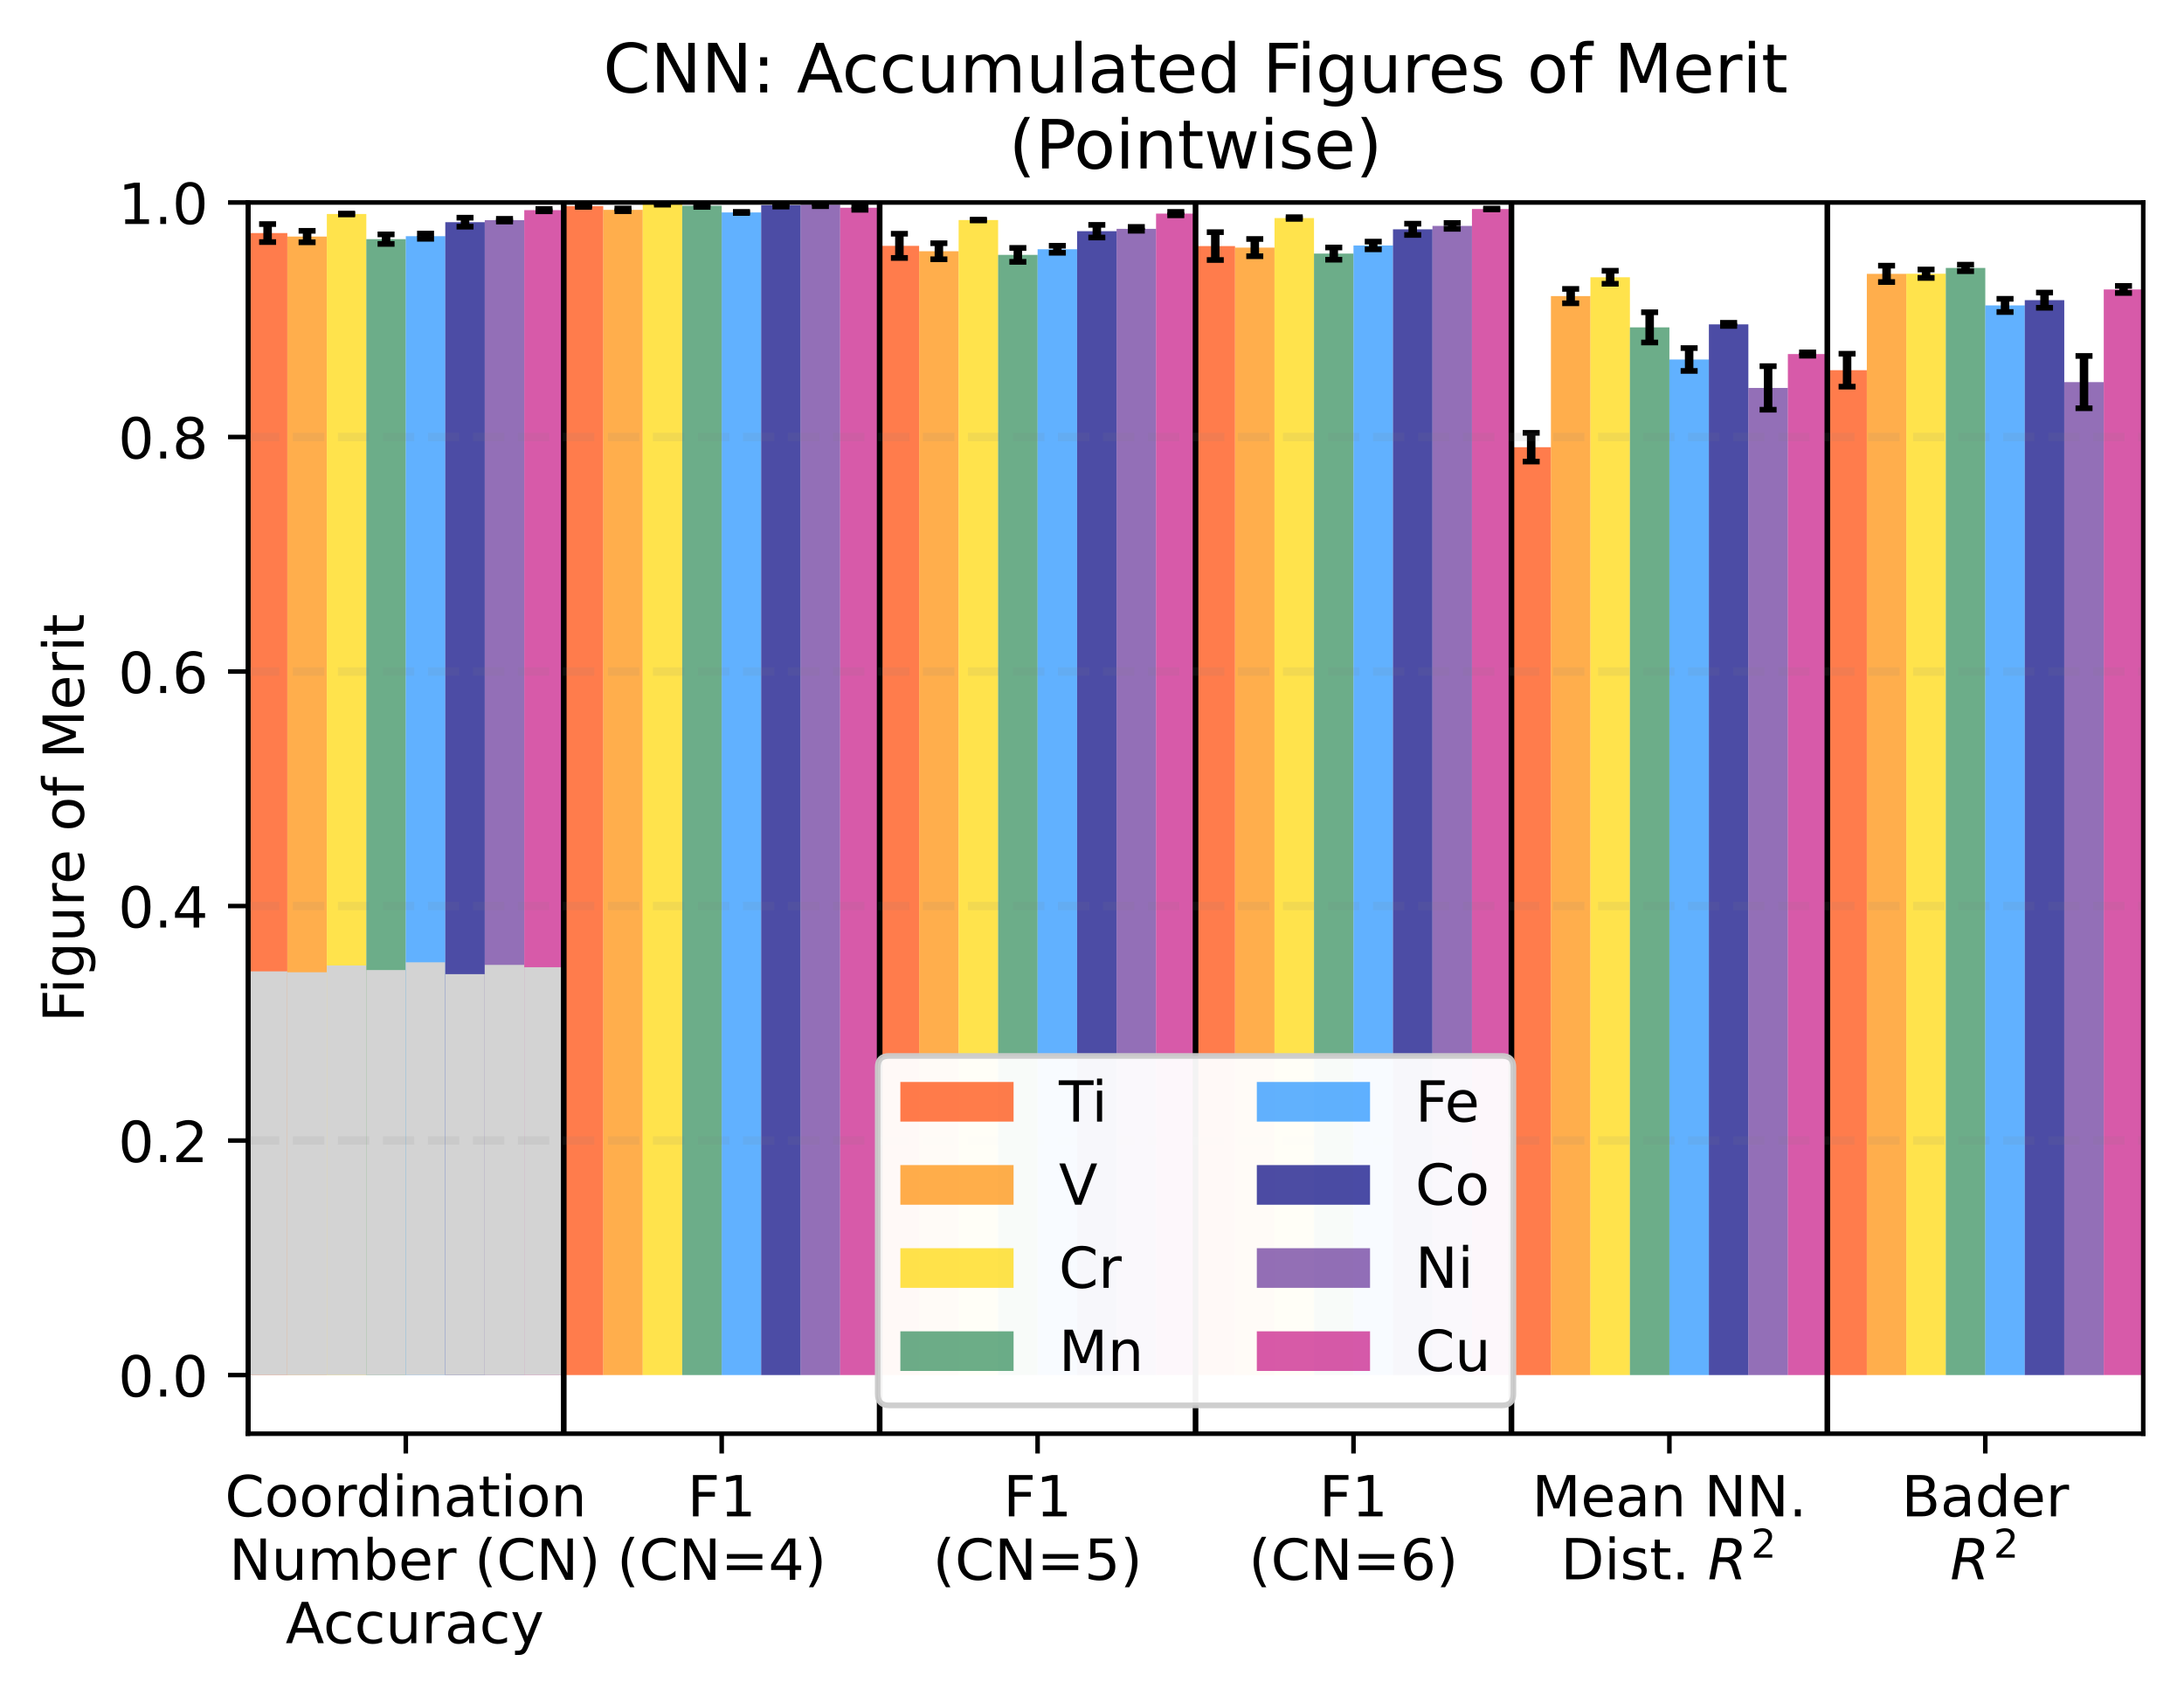 <?xml version="1.0" encoding="utf-8" standalone="no"?>
<!DOCTYPE svg PUBLIC "-//W3C//DTD SVG 1.1//EN"
  "http://www.w3.org/Graphics/SVG/1.1/DTD/svg11.dtd">
<!-- Created with matplotlib (https://matplotlib.org/) -->
<svg height="299.469pt" version="1.1" viewBox="0 0 385.781 299.469" width="385.781pt" xmlns="http://www.w3.org/2000/svg" xmlns:xlink="http://www.w3.org/1999/xlink">
 <defs>
  <style type="text/css">
*{stroke-linecap:butt;stroke-linejoin:round;}
  </style>
 </defs>
 <g id="figure_1">
  <g id="patch_1">
   <path d="M 0 299.469 
L 385.781 299.469 
L 385.781 0 
L 0 0 
z
" style="fill:#ffffff;"/>
  </g>
  <g id="axes_1">
   <g id="patch_2">
    <path d="M 43.781 253.196 
L 378.581 253.196 
L 378.581 35.755 
L 43.781 35.755 
z
" style="fill:#ffffff;"/>
   </g>
   <g id="patch_3">
    <path clip-path="url(#p8d4dcf4bd9)" d="M 43.781 242.841 
L 50.756 242.841 
L 50.756 41.157 
L 43.781 41.157 
z
" style="fill:#ff4500;opacity:0.7;"/>
   </g>
   <g id="patch_4">
    <path clip-path="url(#p8d4dcf4bd9)" d="M 43.781 242.841 
L 50.756 242.841 
L 50.756 171.542 
L 43.781 171.542 
z
" style="fill:#d3d3d3;"/>
   </g>
   <g id="patch_5">
    <path clip-path="url(#p8d4dcf4bd9)" d="M 99.581 242.841 
L 106.556 242.841 
L 106.556 36.397 
L 99.581 36.397 
z
" style="fill:#ff4500;opacity:0.7;"/>
   </g>
   <g id="patch_6">
    <path clip-path="url(#p8d4dcf4bd9)" d="M 155.381 242.841 
L 162.356 242.841 
L 162.356 43.418 
L 155.381 43.418 
z
" style="fill:#ff4500;opacity:0.7;"/>
   </g>
   <g id="patch_7">
    <path clip-path="url(#p8d4dcf4bd9)" d="M 211.181 242.841 
L 218.156 242.841 
L 218.156 43.459 
L 211.181 43.459 
z
" style="fill:#ff4500;opacity:0.7;"/>
   </g>
   <g id="patch_8">
    <path clip-path="url(#p8d4dcf4bd9)" d="M 266.981 242.841 
L 273.956 242.841 
L 273.956 78.979 
L 266.981 78.979 
z
" style="fill:#ff4500;opacity:0.7;"/>
   </g>
   <g id="patch_9">
    <path clip-path="url(#p8d4dcf4bd9)" d="M 322.781 242.841 
L 329.756 242.841 
L 329.756 65.379 
L 322.781 65.379 
z
" style="fill:#ff4500;opacity:0.7;"/>
   </g>
   <g id="patch_10">
    <path clip-path="url(#p8d4dcf4bd9)" d="M 50.756 242.841 
L 57.731 242.841 
L 57.731 41.777 
L 50.756 41.777 
z
" style="fill:#ff8c00;opacity:0.7;"/>
   </g>
   <g id="patch_11">
    <path clip-path="url(#p8d4dcf4bd9)" d="M 50.756 242.841 
L 57.731 242.841 
L 57.731 171.707 
L 50.756 171.707 
z
" style="fill:#d3d3d3;"/>
   </g>
   <g id="patch_12">
    <path clip-path="url(#p8d4dcf4bd9)" d="M 106.556 242.841 
L 113.531 242.841 
L 113.531 37.06 
L 106.556 37.06 
z
" style="fill:#ff8c00;opacity:0.7;"/>
   </g>
   <g id="patch_13">
    <path clip-path="url(#p8d4dcf4bd9)" d="M 162.356 242.841 
L 169.331 242.841 
L 169.331 44.37 
L 162.356 44.37 
z
" style="fill:#ff8c00;opacity:0.7;"/>
   </g>
   <g id="patch_14">
    <path clip-path="url(#p8d4dcf4bd9)" d="M 218.156 242.841 
L 225.131 242.841 
L 225.131 43.728 
L 218.156 43.728 
z
" style="fill:#ff8c00;opacity:0.7;"/>
   </g>
   <g id="patch_15">
    <path clip-path="url(#p8d4dcf4bd9)" d="M 273.956 242.841 
L 280.931 242.841 
L 280.931 52.29 
L 273.956 52.29 
z
" style="fill:#ff8c00;opacity:0.7;"/>
   </g>
   <g id="patch_16">
    <path clip-path="url(#p8d4dcf4bd9)" d="M 329.756 242.841 
L 336.731 242.841 
L 336.731 48.363 
L 329.756 48.363 
z
" style="fill:#ff8c00;opacity:0.7;"/>
   </g>
   <g id="patch_17">
    <path clip-path="url(#p8d4dcf4bd9)" d="M 57.731 242.841 
L 64.706 242.841 
L 64.706 37.792 
L 57.731 37.792 
z
" style="fill:#ffd700;opacity:0.7;"/>
   </g>
   <g id="patch_18">
    <path clip-path="url(#p8d4dcf4bd9)" d="M 57.731 242.841 
L 64.706 242.841 
L 64.706 170.506 
L 57.731 170.506 
z
" style="fill:#d3d3d3;"/>
   </g>
   <g id="patch_19">
    <path clip-path="url(#p8d4dcf4bd9)" d="M 113.531 242.841 
L 120.506 242.841 
L 120.506 35.983 
L 113.531 35.983 
z
" style="fill:#ffd700;opacity:0.7;"/>
   </g>
   <g id="patch_20">
    <path clip-path="url(#p8d4dcf4bd9)" d="M 169.331 242.841 
L 176.306 242.841 
L 176.306 38.862 
L 169.331 38.862 
z
" style="fill:#ffd700;opacity:0.7;"/>
   </g>
   <g id="patch_21">
    <path clip-path="url(#p8d4dcf4bd9)" d="M 225.131 242.841 
L 232.106 242.841 
L 232.106 38.51 
L 225.131 38.51 
z
" style="fill:#ffd700;opacity:0.7;"/>
   </g>
   <g id="patch_22">
    <path clip-path="url(#p8d4dcf4bd9)" d="M 280.931 242.841 
L 287.906 242.841 
L 287.906 48.966 
L 280.931 48.966 
z
" style="fill:#ffd700;opacity:0.7;"/>
   </g>
   <g id="patch_23">
    <path clip-path="url(#p8d4dcf4bd9)" d="M 336.731 242.841 
L 343.706 242.841 
L 343.706 48.34 
L 336.731 48.34 
z
" style="fill:#ffd700;opacity:0.7;"/>
   </g>
   <g id="patch_24">
    <path clip-path="url(#p8d4dcf4bd9)" d="M 64.706 242.841 
L 71.681 242.841 
L 71.681 42.236 
L 64.706 42.236 
z
" style="fill:#2e8b57;opacity:0.7;"/>
   </g>
   <g id="patch_25">
    <path clip-path="url(#p8d4dcf4bd9)" d="M 64.706 242.841 
L 71.681 242.841 
L 71.681 171.314 
L 64.706 171.314 
z
" style="fill:#d3d3d3;"/>
   </g>
   <g id="patch_26">
    <path clip-path="url(#p8d4dcf4bd9)" d="M 120.506 242.841 
L 127.481 242.841 
L 127.481 36.335 
L 120.506 36.335 
z
" style="fill:#2e8b57;opacity:0.7;"/>
   </g>
   <g id="patch_27">
    <path clip-path="url(#p8d4dcf4bd9)" d="M 176.306 242.841 
L 183.281 242.841 
L 183.281 45.012 
L 176.306 45.012 
z
" style="fill:#2e8b57;opacity:0.7;"/>
   </g>
   <g id="patch_28">
    <path clip-path="url(#p8d4dcf4bd9)" d="M 232.106 242.841 
L 239.081 242.841 
L 239.081 44.784 
L 232.106 44.784 
z
" style="fill:#2e8b57;opacity:0.7;"/>
   </g>
   <g id="patch_29">
    <path clip-path="url(#p8d4dcf4bd9)" d="M 287.906 242.841 
L 294.881 242.841 
L 294.881 57.816 
L 287.906 57.816 
z
" style="fill:#2e8b57;opacity:0.7;"/>
   </g>
   <g id="patch_30">
    <path clip-path="url(#p8d4dcf4bd9)" d="M 343.706 242.841 
L 350.681 242.841 
L 350.681 47.318 
L 343.706 47.318 
z
" style="fill:#2e8b57;opacity:0.7;"/>
   </g>
   <g id="patch_31">
    <path clip-path="url(#p8d4dcf4bd9)" d="M 71.681 242.841 
L 78.656 242.841 
L 78.656 41.712 
L 71.681 41.712 
z
" style="fill:#1e90ff;opacity:0.7;"/>
   </g>
   <g id="patch_32">
    <path clip-path="url(#p8d4dcf4bd9)" d="M 71.681 242.841 
L 78.656 242.841 
L 78.656 169.947 
L 71.681 169.947 
z
" style="fill:#d3d3d3;"/>
   </g>
   <g id="patch_33">
    <path clip-path="url(#p8d4dcf4bd9)" d="M 127.481 242.841 
L 134.456 242.841 
L 134.456 37.516 
L 127.481 37.516 
z
" style="fill:#1e90ff;opacity:0.7;"/>
   </g>
   <g id="patch_34">
    <path clip-path="url(#p8d4dcf4bd9)" d="M 183.281 242.841 
L 190.256 242.841 
L 190.256 44.018 
L 183.281 44.018 
z
" style="fill:#1e90ff;opacity:0.7;"/>
   </g>
   <g id="patch_35">
    <path clip-path="url(#p8d4dcf4bd9)" d="M 239.081 242.841 
L 246.056 242.841 
L 246.056 43.356 
L 239.081 43.356 
z
" style="fill:#1e90ff;opacity:0.7;"/>
   </g>
   <g id="patch_36">
    <path clip-path="url(#p8d4dcf4bd9)" d="M 294.881 242.841 
L 301.856 242.841 
L 301.856 63.488 
L 294.881 63.488 
z
" style="fill:#1e90ff;opacity:0.7;"/>
   </g>
   <g id="patch_37">
    <path clip-path="url(#p8d4dcf4bd9)" d="M 350.681 242.841 
L 357.656 242.841 
L 357.656 53.935 
L 350.681 53.935 
z
" style="fill:#1e90ff;opacity:0.7;"/>
   </g>
   <g id="patch_38">
    <path clip-path="url(#p8d4dcf4bd9)" d="M 78.656 242.841 
L 85.631 242.841 
L 85.631 39.24 
L 78.656 39.24 
z
" style="fill:#000080;opacity:0.7;"/>
   </g>
   <g id="patch_39">
    <path clip-path="url(#p8d4dcf4bd9)" d="M 78.656 242.841 
L 85.631 242.841 
L 85.631 172.039 
L 78.656 172.039 
z
" style="fill:#d3d3d3;"/>
   </g>
   <g id="patch_40">
    <path clip-path="url(#p8d4dcf4bd9)" d="M 134.456 242.841 
L 141.431 242.841 
L 141.431 36.232 
L 134.456 36.232 
z
" style="fill:#000080;opacity:0.7;"/>
   </g>
   <g id="patch_41">
    <path clip-path="url(#p8d4dcf4bd9)" d="M 190.256 242.841 
L 197.231 242.841 
L 197.231 40.829 
L 190.256 40.829 
z
" style="fill:#000080;opacity:0.7;"/>
   </g>
   <g id="patch_42">
    <path clip-path="url(#p8d4dcf4bd9)" d="M 246.056 242.841 
L 253.031 242.841 
L 253.031 40.498 
L 246.056 40.498 
z
" style="fill:#000080;opacity:0.7;"/>
   </g>
   <g id="patch_43">
    <path clip-path="url(#p8d4dcf4bd9)" d="M 301.856 242.841 
L 308.831 242.841 
L 308.831 57.286 
L 301.856 57.286 
z
" style="fill:#000080;opacity:0.7;"/>
   </g>
   <g id="patch_44">
    <path clip-path="url(#p8d4dcf4bd9)" d="M 357.656 242.841 
L 364.631 242.841 
L 364.631 53.009 
L 357.656 53.009 
z
" style="fill:#000080;opacity:0.7;"/>
   </g>
   <g id="patch_45">
    <path clip-path="url(#p8d4dcf4bd9)" d="M 85.631 242.841 
L 92.606 242.841 
L 92.606 38.886 
L 85.631 38.886 
z
" style="fill:#663399;opacity:0.7;"/>
   </g>
   <g id="patch_46">
    <path clip-path="url(#p8d4dcf4bd9)" d="M 85.631 242.841 
L 92.606 242.841 
L 92.606 170.403 
L 85.631 170.403 
z
" style="fill:#d3d3d3;"/>
   </g>
   <g id="patch_47">
    <path clip-path="url(#p8d4dcf4bd9)" d="M 141.431 242.841 
L 148.406 242.841 
L 148.406 36.149 
L 141.431 36.149 
z
" style="fill:#663399;opacity:0.7;"/>
   </g>
   <g id="patch_48">
    <path clip-path="url(#p8d4dcf4bd9)" d="M 197.231 242.841 
L 204.206 242.841 
L 204.206 40.415 
L 197.231 40.415 
z
" style="fill:#663399;opacity:0.7;"/>
   </g>
   <g id="patch_49">
    <path clip-path="url(#p8d4dcf4bd9)" d="M 253.031 242.841 
L 260.006 242.841 
L 260.006 39.897 
L 253.031 39.897 
z
" style="fill:#663399;opacity:0.7;"/>
   </g>
   <g id="patch_50">
    <path clip-path="url(#p8d4dcf4bd9)" d="M 308.831 242.841 
L 315.806 242.841 
L 315.806 68.511 
L 308.831 68.511 
z
" style="fill:#663399;opacity:0.7;"/>
   </g>
   <g id="patch_51">
    <path clip-path="url(#p8d4dcf4bd9)" d="M 364.631 242.841 
L 371.606 242.841 
L 371.606 67.484 
L 364.631 67.484 
z
" style="fill:#663399;opacity:0.7;"/>
   </g>
   <g id="patch_52">
    <path clip-path="url(#p8d4dcf4bd9)" d="M 92.606 242.841 
L 99.581 242.841 
L 99.581 37.113 
L 92.606 37.113 
z
" style="fill:#c71585;opacity:0.7;"/>
   </g>
   <g id="patch_53">
    <path clip-path="url(#p8d4dcf4bd9)" d="M 92.606 242.841 
L 99.581 242.841 
L 99.581 170.817 
L 92.606 170.817 
z
" style="fill:#d3d3d3;"/>
   </g>
   <g id="patch_54">
    <path clip-path="url(#p8d4dcf4bd9)" d="M 148.406 242.841 
L 155.381 242.841 
L 155.381 36.687 
L 148.406 36.687 
z
" style="fill:#c71585;opacity:0.7;"/>
   </g>
   <g id="patch_55">
    <path clip-path="url(#p8d4dcf4bd9)" d="M 204.206 242.841 
L 211.181 242.841 
L 211.181 37.723 
L 204.206 37.723 
z
" style="fill:#c71585;opacity:0.7;"/>
   </g>
   <g id="patch_56">
    <path clip-path="url(#p8d4dcf4bd9)" d="M 260.006 242.841 
L 266.981 242.841 
L 266.981 36.915 
L 260.006 36.915 
z
" style="fill:#c71585;opacity:0.7;"/>
   </g>
   <g id="patch_57">
    <path clip-path="url(#p8d4dcf4bd9)" d="M 315.806 242.841 
L 322.781 242.841 
L 322.781 62.527 
L 315.806 62.527 
z
" style="fill:#c71585;opacity:0.7;"/>
   </g>
   <g id="patch_58">
    <path clip-path="url(#p8d4dcf4bd9)" d="M 371.606 242.841 
L 378.581 242.841 
L 378.581 51.123 
L 371.606 51.123 
z
" style="fill:#c71585;opacity:0.7;"/>
   </g>
   <g id="matplotlib.axis_1">
    <g id="xtick_1">
     <g id="line2d_1">
      <defs>
       <path d="M 0 0 
L 0 3.5 
" id="m2d9f7830b7" style="stroke:#000000;stroke-width:0.8;"/>
      </defs>
      <g>
       <use style="stroke:#000000;stroke-width:0.8;" x="71.681" xlink:href="#m2d9f7830b7" y="253.196"/>
      </g>
     </g>
     <g id="text_1">
      <!-- Coordination -->
      <defs>
       <path d="M 64.406 67.281 
L 64.406 56.891 
Q 59.422 61.531 53.781 63.812 
Q 48.141 66.109 41.797 66.109 
Q 29.297 66.109 22.656 58.469 
Q 16.016 50.828 16.016 36.375 
Q 16.016 21.969 22.656 14.328 
Q 29.297 6.688 41.797 6.688 
Q 48.141 6.688 53.781 8.984 
Q 59.422 11.281 64.406 15.922 
L 64.406 5.609 
Q 59.234 2.094 53.438 0.328 
Q 47.656 -1.422 41.219 -1.422 
Q 24.656 -1.422 15.125 8.703 
Q 5.609 18.844 5.609 36.375 
Q 5.609 53.953 15.125 64.078 
Q 24.656 74.219 41.219 74.219 
Q 47.75 74.219 53.531 72.484 
Q 59.328 70.75 64.406 67.281 
z
" id="DejaVuSans-67"/>
       <path d="M 30.609 48.391 
Q 23.391 48.391 19.188 42.75 
Q 14.984 37.109 14.984 27.297 
Q 14.984 17.484 19.156 11.844 
Q 23.344 6.203 30.609 6.203 
Q 37.797 6.203 41.984 11.859 
Q 46.188 17.531 46.188 27.297 
Q 46.188 37.016 41.984 42.703 
Q 37.797 48.391 30.609 48.391 
z
M 30.609 56 
Q 42.328 56 49.016 48.375 
Q 55.719 40.766 55.719 27.297 
Q 55.719 13.875 49.016 6.219 
Q 42.328 -1.422 30.609 -1.422 
Q 18.844 -1.422 12.172 6.219 
Q 5.516 13.875 5.516 27.297 
Q 5.516 40.766 12.172 48.375 
Q 18.844 56 30.609 56 
z
" id="DejaVuSans-111"/>
       <path d="M 41.109 46.297 
Q 39.594 47.172 37.812 47.578 
Q 36.031 48 33.891 48 
Q 26.266 48 22.188 43.047 
Q 18.109 38.094 18.109 28.812 
L 18.109 0 
L 9.078 0 
L 9.078 54.688 
L 18.109 54.688 
L 18.109 46.188 
Q 20.953 51.172 25.484 53.578 
Q 30.031 56 36.531 56 
Q 37.453 56 38.578 55.875 
Q 39.703 55.766 41.062 55.516 
z
" id="DejaVuSans-114"/>
       <path d="M 45.406 46.391 
L 45.406 75.984 
L 54.391 75.984 
L 54.391 0 
L 45.406 0 
L 45.406 8.203 
Q 42.578 3.328 38.25 0.953 
Q 33.938 -1.422 27.875 -1.422 
Q 17.969 -1.422 11.734 6.484 
Q 5.516 14.406 5.516 27.297 
Q 5.516 40.188 11.734 48.094 
Q 17.969 56 27.875 56 
Q 33.938 56 38.25 53.625 
Q 42.578 51.266 45.406 46.391 
z
M 14.797 27.297 
Q 14.797 17.391 18.875 11.75 
Q 22.953 6.109 30.078 6.109 
Q 37.203 6.109 41.297 11.75 
Q 45.406 17.391 45.406 27.297 
Q 45.406 37.203 41.297 42.844 
Q 37.203 48.484 30.078 48.484 
Q 22.953 48.484 18.875 42.844 
Q 14.797 37.203 14.797 27.297 
z
" id="DejaVuSans-100"/>
       <path d="M 9.422 54.688 
L 18.406 54.688 
L 18.406 0 
L 9.422 0 
z
M 9.422 75.984 
L 18.406 75.984 
L 18.406 64.594 
L 9.422 64.594 
z
" id="DejaVuSans-105"/>
       <path d="M 54.891 33.016 
L 54.891 0 
L 45.906 0 
L 45.906 32.719 
Q 45.906 40.484 42.875 44.328 
Q 39.844 48.188 33.797 48.188 
Q 26.516 48.188 22.312 43.547 
Q 18.109 38.922 18.109 30.906 
L 18.109 0 
L 9.078 0 
L 9.078 54.688 
L 18.109 54.688 
L 18.109 46.188 
Q 21.344 51.125 25.703 53.562 
Q 30.078 56 35.797 56 
Q 45.219 56 50.047 50.172 
Q 54.891 44.344 54.891 33.016 
z
" id="DejaVuSans-110"/>
       <path d="M 34.281 27.484 
Q 23.391 27.484 19.188 25 
Q 14.984 22.516 14.984 16.5 
Q 14.984 11.719 18.141 8.906 
Q 21.297 6.109 26.703 6.109 
Q 34.188 6.109 38.703 11.406 
Q 43.219 16.703 43.219 25.484 
L 43.219 27.484 
z
M 52.203 31.203 
L 52.203 0 
L 43.219 0 
L 43.219 8.297 
Q 40.141 3.328 35.547 0.953 
Q 30.953 -1.422 24.312 -1.422 
Q 15.922 -1.422 10.953 3.297 
Q 6 8.016 6 15.922 
Q 6 25.141 12.172 29.828 
Q 18.359 34.516 30.609 34.516 
L 43.219 34.516 
L 43.219 35.406 
Q 43.219 41.609 39.141 45 
Q 35.062 48.391 27.688 48.391 
Q 23 48.391 18.547 47.266 
Q 14.109 46.141 10.016 43.891 
L 10.016 52.203 
Q 14.938 54.109 19.578 55.047 
Q 24.219 56 28.609 56 
Q 40.484 56 46.344 49.844 
Q 52.203 43.703 52.203 31.203 
z
" id="DejaVuSans-97"/>
       <path d="M 18.312 70.219 
L 18.312 54.688 
L 36.812 54.688 
L 36.812 47.703 
L 18.312 47.703 
L 18.312 18.016 
Q 18.312 11.328 20.141 9.422 
Q 21.969 7.516 27.594 7.516 
L 36.812 7.516 
L 36.812 0 
L 27.594 0 
Q 17.188 0 13.234 3.875 
Q 9.281 7.766 9.281 18.016 
L 9.281 47.703 
L 2.688 47.703 
L 2.688 54.688 
L 9.281 54.688 
L 9.281 70.219 
z
" id="DejaVuSans-116"/>
      </defs>
      <g transform="translate(39.73 267.794)scale(0.1 -0.1)">
       <use xlink:href="#DejaVuSans-67"/>
       <use x="69.824" xlink:href="#DejaVuSans-111"/>
       <use x="131.006" xlink:href="#DejaVuSans-111"/>
       <use x="192.188" xlink:href="#DejaVuSans-114"/>
       <use x="231.551" xlink:href="#DejaVuSans-100"/>
       <use x="295.027" xlink:href="#DejaVuSans-105"/>
       <use x="322.811" xlink:href="#DejaVuSans-110"/>
       <use x="386.189" xlink:href="#DejaVuSans-97"/>
       <use x="447.469" xlink:href="#DejaVuSans-116"/>
       <use x="486.678" xlink:href="#DejaVuSans-105"/>
       <use x="514.461" xlink:href="#DejaVuSans-111"/>
       <use x="575.643" xlink:href="#DejaVuSans-110"/>
      </g>
      <!--  Number (CN) -->
      <defs>
       <path id="DejaVuSans-32"/>
       <path d="M 9.812 72.906 
L 23.094 72.906 
L 55.422 11.922 
L 55.422 72.906 
L 64.984 72.906 
L 64.984 0 
L 51.703 0 
L 19.391 60.984 
L 19.391 0 
L 9.812 0 
z
" id="DejaVuSans-78"/>
       <path d="M 8.5 21.578 
L 8.5 54.688 
L 17.484 54.688 
L 17.484 21.922 
Q 17.484 14.156 20.5 10.266 
Q 23.531 6.391 29.594 6.391 
Q 36.859 6.391 41.078 11.031 
Q 45.312 15.672 45.312 23.688 
L 45.312 54.688 
L 54.297 54.688 
L 54.297 0 
L 45.312 0 
L 45.312 8.406 
Q 42.047 3.422 37.719 1 
Q 33.406 -1.422 27.688 -1.422 
Q 18.266 -1.422 13.375 4.438 
Q 8.5 10.297 8.5 21.578 
z
M 31.109 56 
z
" id="DejaVuSans-117"/>
       <path d="M 52 44.188 
Q 55.375 50.25 60.062 53.125 
Q 64.75 56 71.094 56 
Q 79.641 56 84.281 50.016 
Q 88.922 44.047 88.922 33.016 
L 88.922 0 
L 79.891 0 
L 79.891 32.719 
Q 79.891 40.578 77.094 44.375 
Q 74.312 48.188 68.609 48.188 
Q 61.625 48.188 57.562 43.547 
Q 53.516 38.922 53.516 30.906 
L 53.516 0 
L 44.484 0 
L 44.484 32.719 
Q 44.484 40.625 41.703 44.406 
Q 38.922 48.188 33.109 48.188 
Q 26.219 48.188 22.156 43.531 
Q 18.109 38.875 18.109 30.906 
L 18.109 0 
L 9.078 0 
L 9.078 54.688 
L 18.109 54.688 
L 18.109 46.188 
Q 21.188 51.219 25.484 53.609 
Q 29.781 56 35.688 56 
Q 41.656 56 45.828 52.969 
Q 50 49.953 52 44.188 
z
" id="DejaVuSans-109"/>
       <path d="M 48.688 27.297 
Q 48.688 37.203 44.609 42.844 
Q 40.531 48.484 33.406 48.484 
Q 26.266 48.484 22.188 42.844 
Q 18.109 37.203 18.109 27.297 
Q 18.109 17.391 22.188 11.75 
Q 26.266 6.109 33.406 6.109 
Q 40.531 6.109 44.609 11.75 
Q 48.688 17.391 48.688 27.297 
z
M 18.109 46.391 
Q 20.953 51.266 25.266 53.625 
Q 29.594 56 35.594 56 
Q 45.562 56 51.781 48.094 
Q 58.016 40.188 58.016 27.297 
Q 58.016 14.406 51.781 6.484 
Q 45.562 -1.422 35.594 -1.422 
Q 29.594 -1.422 25.266 0.953 
Q 20.953 3.328 18.109 8.203 
L 18.109 0 
L 9.078 0 
L 9.078 75.984 
L 18.109 75.984 
z
" id="DejaVuSans-98"/>
       <path d="M 56.203 29.594 
L 56.203 25.203 
L 14.891 25.203 
Q 15.484 15.922 20.484 11.062 
Q 25.484 6.203 34.422 6.203 
Q 39.594 6.203 44.453 7.469 
Q 49.312 8.734 54.109 11.281 
L 54.109 2.781 
Q 49.266 0.734 44.188 -0.344 
Q 39.109 -1.422 33.891 -1.422 
Q 20.797 -1.422 13.156 6.188 
Q 5.516 13.812 5.516 26.812 
Q 5.516 40.234 12.766 48.109 
Q 20.016 56 32.328 56 
Q 43.359 56 49.781 48.891 
Q 56.203 41.797 56.203 29.594 
z
M 47.219 32.234 
Q 47.125 39.594 43.094 43.984 
Q 39.062 48.391 32.422 48.391 
Q 24.906 48.391 20.391 44.141 
Q 15.875 39.891 15.188 32.172 
z
" id="DejaVuSans-101"/>
       <path d="M 31 75.875 
Q 24.469 64.656 21.281 53.656 
Q 18.109 42.672 18.109 31.391 
Q 18.109 20.125 21.312 9.062 
Q 24.516 -2 31 -13.188 
L 23.188 -13.188 
Q 15.875 -1.703 12.234 9.375 
Q 8.594 20.453 8.594 31.391 
Q 8.594 42.281 12.203 53.312 
Q 15.828 64.359 23.188 75.875 
z
" id="DejaVuSans-40"/>
       <path d="M 8.016 75.875 
L 15.828 75.875 
Q 23.141 64.359 26.781 53.312 
Q 30.422 42.281 30.422 31.391 
Q 30.422 20.453 26.781 9.375 
Q 23.141 -1.703 15.828 -13.188 
L 8.016 -13.188 
Q 14.5 -2 17.703 9.062 
Q 20.906 20.125 20.906 31.391 
Q 20.906 42.672 17.703 53.656 
Q 14.5 64.656 8.016 75.875 
z
" id="DejaVuSans-41"/>
      </defs>
      <g transform="translate(37.284 278.992)scale(0.1 -0.1)">
       <use xlink:href="#DejaVuSans-32"/>
       <use x="31.787" xlink:href="#DejaVuSans-78"/>
       <use x="106.592" xlink:href="#DejaVuSans-117"/>
       <use x="169.971" xlink:href="#DejaVuSans-109"/>
       <use x="267.383" xlink:href="#DejaVuSans-98"/>
       <use x="330.859" xlink:href="#DejaVuSans-101"/>
       <use x="392.383" xlink:href="#DejaVuSans-114"/>
       <use x="433.496" xlink:href="#DejaVuSans-32"/>
       <use x="465.283" xlink:href="#DejaVuSans-40"/>
       <use x="504.297" xlink:href="#DejaVuSans-67"/>
       <use x="574.121" xlink:href="#DejaVuSans-78"/>
       <use x="648.926" xlink:href="#DejaVuSans-41"/>
      </g>
      <!--  Accuracy -->
      <defs>
       <path d="M 34.188 63.188 
L 20.797 26.906 
L 47.609 26.906 
z
M 28.609 72.906 
L 39.797 72.906 
L 67.578 0 
L 57.328 0 
L 50.688 18.703 
L 17.828 18.703 
L 11.188 0 
L 0.781 0 
z
" id="DejaVuSans-65"/>
       <path d="M 48.781 52.594 
L 48.781 44.188 
Q 44.969 46.297 41.141 47.344 
Q 37.312 48.391 33.406 48.391 
Q 24.656 48.391 19.812 42.844 
Q 14.984 37.312 14.984 27.297 
Q 14.984 17.281 19.812 11.734 
Q 24.656 6.203 33.406 6.203 
Q 37.312 6.203 41.141 7.25 
Q 44.969 8.297 48.781 10.406 
L 48.781 2.094 
Q 45.016 0.344 40.984 -0.531 
Q 36.969 -1.422 32.422 -1.422 
Q 20.062 -1.422 12.781 6.344 
Q 5.516 14.109 5.516 27.297 
Q 5.516 40.672 12.859 48.328 
Q 20.219 56 33.016 56 
Q 37.156 56 41.109 55.141 
Q 45.062 54.297 48.781 52.594 
z
" id="DejaVuSans-99"/>
       <path d="M 32.172 -5.078 
Q 28.375 -14.844 24.75 -17.812 
Q 21.141 -20.797 15.094 -20.797 
L 7.906 -20.797 
L 7.906 -13.281 
L 13.188 -13.281 
Q 16.891 -13.281 18.938 -11.516 
Q 21 -9.766 23.484 -3.219 
L 25.094 0.875 
L 2.984 54.688 
L 12.5 54.688 
L 29.594 11.922 
L 46.688 54.688 
L 56.203 54.688 
z
" id="DejaVuSans-121"/>
      </defs>
      <g transform="translate(47.264 290.19)scale(0.1 -0.1)">
       <use xlink:href="#DejaVuSans-32"/>
       <use x="31.787" xlink:href="#DejaVuSans-65"/>
       <use x="98.445" xlink:href="#DejaVuSans-99"/>
       <use x="153.426" xlink:href="#DejaVuSans-99"/>
       <use x="208.406" xlink:href="#DejaVuSans-117"/>
       <use x="271.785" xlink:href="#DejaVuSans-114"/>
       <use x="312.898" xlink:href="#DejaVuSans-97"/>
       <use x="374.178" xlink:href="#DejaVuSans-99"/>
       <use x="429.158" xlink:href="#DejaVuSans-121"/>
      </g>
     </g>
    </g>
    <g id="xtick_2">
     <g id="line2d_2">
      <g>
       <use style="stroke:#000000;stroke-width:0.8;" x="127.481" xlink:href="#m2d9f7830b7" y="253.196"/>
      </g>
     </g>
     <g id="text_2">
      <!-- F1 -->
      <defs>
       <path d="M 9.812 72.906 
L 51.703 72.906 
L 51.703 64.594 
L 19.672 64.594 
L 19.672 43.109 
L 48.578 43.109 
L 48.578 34.812 
L 19.672 34.812 
L 19.672 0 
L 9.812 0 
z
" id="DejaVuSans-70"/>
       <path d="M 12.406 8.297 
L 28.516 8.297 
L 28.516 63.922 
L 10.984 60.406 
L 10.984 69.391 
L 28.422 72.906 
L 38.281 72.906 
L 38.281 8.297 
L 54.391 8.297 
L 54.391 0 
L 12.406 0 
z
" id="DejaVuSans-49"/>
      </defs>
      <g transform="translate(121.424 267.794)scale(0.1 -0.1)">
       <use xlink:href="#DejaVuSans-70"/>
       <use x="57.52" xlink:href="#DejaVuSans-49"/>
      </g>
      <!-- (CN=4) -->
      <defs>
       <path d="M 10.594 45.406 
L 73.188 45.406 
L 73.188 37.203 
L 10.594 37.203 
z
M 10.594 25.484 
L 73.188 25.484 
L 73.188 17.188 
L 10.594 17.188 
z
" id="DejaVuSans-61"/>
       <path d="M 37.797 64.312 
L 12.891 25.391 
L 37.797 25.391 
z
M 35.203 72.906 
L 47.609 72.906 
L 47.609 25.391 
L 58.016 25.391 
L 58.016 17.188 
L 47.609 17.188 
L 47.609 0 
L 37.797 0 
L 37.797 17.188 
L 4.891 17.188 
L 4.891 26.703 
z
" id="DejaVuSans-52"/>
      </defs>
      <g transform="translate(108.977 278.992)scale(0.1 -0.1)">
       <use xlink:href="#DejaVuSans-40"/>
       <use x="39.014" xlink:href="#DejaVuSans-67"/>
       <use x="108.838" xlink:href="#DejaVuSans-78"/>
       <use x="183.643" xlink:href="#DejaVuSans-61"/>
       <use x="267.432" xlink:href="#DejaVuSans-52"/>
       <use x="331.055" xlink:href="#DejaVuSans-41"/>
      </g>
     </g>
    </g>
    <g id="xtick_3">
     <g id="line2d_3">
      <g>
       <use style="stroke:#000000;stroke-width:0.8;" x="183.281" xlink:href="#m2d9f7830b7" y="253.196"/>
      </g>
     </g>
     <g id="text_3">
      <!-- F1 -->
      <g transform="translate(177.224 267.794)scale(0.1 -0.1)">
       <use xlink:href="#DejaVuSans-70"/>
       <use x="57.52" xlink:href="#DejaVuSans-49"/>
      </g>
      <!-- (CN=5) -->
      <defs>
       <path d="M 10.797 72.906 
L 49.516 72.906 
L 49.516 64.594 
L 19.828 64.594 
L 19.828 46.734 
Q 21.969 47.469 24.109 47.828 
Q 26.266 48.188 28.422 48.188 
Q 40.625 48.188 47.75 41.5 
Q 54.891 34.812 54.891 23.391 
Q 54.891 11.625 47.562 5.094 
Q 40.234 -1.422 26.906 -1.422 
Q 22.312 -1.422 17.547 -0.641 
Q 12.797 0.141 7.719 1.703 
L 7.719 11.625 
Q 12.109 9.234 16.797 8.062 
Q 21.484 6.891 26.703 6.891 
Q 35.156 6.891 40.078 11.328 
Q 45.016 15.766 45.016 23.391 
Q 45.016 31 40.078 35.438 
Q 35.156 39.891 26.703 39.891 
Q 22.75 39.891 18.812 39.016 
Q 14.891 38.141 10.797 36.281 
z
" id="DejaVuSans-53"/>
      </defs>
      <g transform="translate(164.777 278.992)scale(0.1 -0.1)">
       <use xlink:href="#DejaVuSans-40"/>
       <use x="39.014" xlink:href="#DejaVuSans-67"/>
       <use x="108.838" xlink:href="#DejaVuSans-78"/>
       <use x="183.643" xlink:href="#DejaVuSans-61"/>
       <use x="267.432" xlink:href="#DejaVuSans-53"/>
       <use x="331.055" xlink:href="#DejaVuSans-41"/>
      </g>
     </g>
    </g>
    <g id="xtick_4">
     <g id="line2d_4">
      <g>
       <use style="stroke:#000000;stroke-width:0.8;" x="239.081" xlink:href="#m2d9f7830b7" y="253.196"/>
      </g>
     </g>
     <g id="text_4">
      <!-- F1 -->
      <g transform="translate(233.024 267.794)scale(0.1 -0.1)">
       <use xlink:href="#DejaVuSans-70"/>
       <use x="57.52" xlink:href="#DejaVuSans-49"/>
      </g>
      <!-- (CN=6) -->
      <defs>
       <path d="M 33.016 40.375 
Q 26.375 40.375 22.484 35.828 
Q 18.609 31.297 18.609 23.391 
Q 18.609 15.531 22.484 10.953 
Q 26.375 6.391 33.016 6.391 
Q 39.656 6.391 43.531 10.953 
Q 47.406 15.531 47.406 23.391 
Q 47.406 31.297 43.531 35.828 
Q 39.656 40.375 33.016 40.375 
z
M 52.594 71.297 
L 52.594 62.312 
Q 48.875 64.062 45.094 64.984 
Q 41.312 65.922 37.594 65.922 
Q 27.828 65.922 22.672 59.328 
Q 17.531 52.734 16.797 39.406 
Q 19.672 43.656 24.016 45.922 
Q 28.375 48.188 33.594 48.188 
Q 44.578 48.188 50.953 41.516 
Q 57.328 34.859 57.328 23.391 
Q 57.328 12.156 50.688 5.359 
Q 44.047 -1.422 33.016 -1.422 
Q 20.359 -1.422 13.672 8.266 
Q 6.984 17.969 6.984 36.375 
Q 6.984 53.656 15.188 63.938 
Q 23.391 74.219 37.203 74.219 
Q 40.922 74.219 44.703 73.484 
Q 48.484 72.75 52.594 71.297 
z
" id="DejaVuSans-54"/>
      </defs>
      <g transform="translate(220.577 278.992)scale(0.1 -0.1)">
       <use xlink:href="#DejaVuSans-40"/>
       <use x="39.014" xlink:href="#DejaVuSans-67"/>
       <use x="108.838" xlink:href="#DejaVuSans-78"/>
       <use x="183.643" xlink:href="#DejaVuSans-61"/>
       <use x="267.432" xlink:href="#DejaVuSans-54"/>
       <use x="331.055" xlink:href="#DejaVuSans-41"/>
      </g>
     </g>
    </g>
    <g id="xtick_5">
     <g id="line2d_5">
      <g>
       <use style="stroke:#000000;stroke-width:0.8;" x="294.881" xlink:href="#m2d9f7830b7" y="253.196"/>
      </g>
     </g>
     <g id="text_5">
      <!-- Mean NN. -->
      <defs>
       <path d="M 9.812 72.906 
L 24.516 72.906 
L 43.109 23.297 
L 61.812 72.906 
L 76.516 72.906 
L 76.516 0 
L 66.891 0 
L 66.891 64.016 
L 48.094 14.016 
L 38.188 14.016 
L 19.391 64.016 
L 19.391 0 
L 9.812 0 
z
" id="DejaVuSans-77"/>
       <path d="M 10.688 12.406 
L 21 12.406 
L 21 0 
L 10.688 0 
z
" id="DejaVuSans-46"/>
      </defs>
      <g transform="translate(270.598 267.794)scale(0.1 -0.1)">
       <use xlink:href="#DejaVuSans-77"/>
       <use x="86.279" xlink:href="#DejaVuSans-101"/>
       <use x="147.803" xlink:href="#DejaVuSans-97"/>
       <use x="209.082" xlink:href="#DejaVuSans-110"/>
       <use x="272.461" xlink:href="#DejaVuSans-32"/>
       <use x="304.248" xlink:href="#DejaVuSans-78"/>
       <use x="379.053" xlink:href="#DejaVuSans-78"/>
       <use x="453.857" xlink:href="#DejaVuSans-46"/>
      </g>
      <!-- Dist. $R^2$ -->
      <defs>
       <path d="M 19.672 64.797 
L 19.672 8.109 
L 31.594 8.109 
Q 46.688 8.109 53.688 14.938 
Q 60.688 21.781 60.688 36.531 
Q 60.688 51.172 53.688 57.984 
Q 46.688 64.797 31.594 64.797 
z
M 9.812 72.906 
L 30.078 72.906 
Q 51.266 72.906 61.172 64.094 
Q 71.094 55.281 71.094 36.531 
Q 71.094 17.672 61.125 8.828 
Q 51.172 0 30.078 0 
L 9.812 0 
z
" id="DejaVuSans-68"/>
       <path d="M 44.281 53.078 
L 44.281 44.578 
Q 40.484 46.531 36.375 47.5 
Q 32.281 48.484 27.875 48.484 
Q 21.188 48.484 17.844 46.438 
Q 14.5 44.391 14.5 40.281 
Q 14.5 37.156 16.891 35.375 
Q 19.281 33.594 26.516 31.984 
L 29.594 31.297 
Q 39.156 29.25 43.188 25.516 
Q 47.219 21.781 47.219 15.094 
Q 47.219 7.469 41.188 3.016 
Q 35.156 -1.422 24.609 -1.422 
Q 20.219 -1.422 15.453 -0.562 
Q 10.688 0.297 5.422 2 
L 5.422 11.281 
Q 10.406 8.688 15.234 7.391 
Q 20.062 6.109 24.812 6.109 
Q 31.156 6.109 34.562 8.281 
Q 37.984 10.453 37.984 14.406 
Q 37.984 18.062 35.516 20.016 
Q 33.062 21.969 24.703 23.781 
L 21.578 24.516 
Q 13.234 26.266 9.516 29.906 
Q 5.812 33.547 5.812 39.891 
Q 5.812 47.609 11.281 51.797 
Q 16.75 56 26.812 56 
Q 31.781 56 36.172 55.266 
Q 40.578 54.547 44.281 53.078 
z
" id="DejaVuSans-115"/>
       <path d="M 25.203 64.797 
L 20.219 38.922 
L 32.906 38.922 
Q 40.375 38.922 44.984 43.047 
Q 49.609 47.172 49.609 53.812 
Q 49.609 59.125 46.5 61.953 
Q 43.406 64.797 37.594 64.797 
z
M 43.312 35.016 
Q 46.438 34.281 48.516 31.391 
Q 50.594 28.516 53.328 19.922 
L 59.516 0 
L 49.125 0 
L 43.406 18.703 
Q 41.219 25.922 38.328 28.359 
Q 35.453 30.812 29.5 30.812 
L 18.609 30.812 
L 12.594 0 
L 2.688 0 
L 16.891 72.906 
L 39.109 72.906 
Q 49.219 72.906 54.609 68.328 
Q 60.016 63.766 60.016 55.172 
Q 60.016 47.562 55.422 41.984 
Q 50.828 36.422 43.312 35.016 
z
" id="DejaVuSans-Oblique-82"/>
       <path d="M 19.188 8.297 
L 53.609 8.297 
L 53.609 0 
L 7.328 0 
L 7.328 8.297 
Q 12.938 14.109 22.625 23.891 
Q 32.328 33.688 34.812 36.531 
Q 39.547 41.844 41.422 45.531 
Q 43.312 49.219 43.312 52.781 
Q 43.312 58.594 39.234 62.25 
Q 35.156 65.922 28.609 65.922 
Q 23.969 65.922 18.812 64.312 
Q 13.672 62.703 7.812 59.422 
L 7.812 69.391 
Q 13.766 71.781 18.938 73 
Q 24.125 74.219 28.422 74.219 
Q 39.75 74.219 46.484 68.547 
Q 53.219 62.891 53.219 53.422 
Q 53.219 48.922 51.531 44.891 
Q 49.859 40.875 45.406 35.406 
Q 44.188 33.984 37.641 27.219 
Q 31.109 20.453 19.188 8.297 
z
" id="DejaVuSans-50"/>
      </defs>
      <g transform="translate(275.681 278.992)scale(0.1 -0.1)">
       <use transform="translate(0 0.766)" xlink:href="#DejaVuSans-68"/>
       <use transform="translate(77.002 0.766)" xlink:href="#DejaVuSans-105"/>
       <use transform="translate(104.785 0.766)" xlink:href="#DejaVuSans-115"/>
       <use transform="translate(156.885 0.766)" xlink:href="#DejaVuSans-116"/>
       <use transform="translate(196.094 0.766)" xlink:href="#DejaVuSans-46"/>
       <use transform="translate(227.881 0.766)" xlink:href="#DejaVuSans-32"/>
       <use transform="translate(259.668 0.766)" xlink:href="#DejaVuSans-Oblique-82"/>
       <use transform="translate(336.167 39.047)scale(0.7)" xlink:href="#DejaVuSans-50"/>
      </g>
     </g>
    </g>
    <g id="xtick_6">
     <g id="line2d_6">
      <g>
       <use style="stroke:#000000;stroke-width:0.8;" x="350.681" xlink:href="#m2d9f7830b7" y="253.196"/>
      </g>
     </g>
     <g id="text_6">
      <!-- Bader -->
      <defs>
       <path d="M 19.672 34.812 
L 19.672 8.109 
L 35.5 8.109 
Q 43.453 8.109 47.281 11.406 
Q 51.125 14.703 51.125 21.484 
Q 51.125 28.328 47.281 31.562 
Q 43.453 34.812 35.5 34.812 
z
M 19.672 64.797 
L 19.672 42.828 
L 34.281 42.828 
Q 41.5 42.828 45.031 45.531 
Q 48.578 48.25 48.578 53.812 
Q 48.578 59.328 45.031 62.062 
Q 41.5 64.797 34.281 64.797 
z
M 9.812 72.906 
L 35.016 72.906 
Q 46.297 72.906 52.391 68.219 
Q 58.5 63.531 58.5 54.891 
Q 58.5 48.188 55.375 44.234 
Q 52.25 40.281 46.188 39.312 
Q 53.469 37.75 57.5 32.781 
Q 61.531 27.828 61.531 20.406 
Q 61.531 10.641 54.891 5.312 
Q 48.25 0 35.984 0 
L 9.812 0 
z
" id="DejaVuSans-66"/>
      </defs>
      <g transform="translate(335.88 267.794)scale(0.1 -0.1)">
       <use xlink:href="#DejaVuSans-66"/>
       <use x="68.604" xlink:href="#DejaVuSans-97"/>
       <use x="129.883" xlink:href="#DejaVuSans-100"/>
       <use x="193.359" xlink:href="#DejaVuSans-101"/>
       <use x="254.883" xlink:href="#DejaVuSans-114"/>
      </g>
      <!-- $R^2$ -->
      <g transform="translate(344.481 278.992)scale(0.1 -0.1)">
       <use transform="translate(0 0.766)" xlink:href="#DejaVuSans-Oblique-82"/>
       <use transform="translate(76.499 39.047)scale(0.7)" xlink:href="#DejaVuSans-50"/>
      </g>
     </g>
    </g>
   </g>
   <g id="matplotlib.axis_2">
    <g id="ytick_1">
     <g id="line2d_7">
      <defs>
       <path d="M 0 0 
L -3.5 0 
" id="m3a5c78eca7" style="stroke:#000000;stroke-width:0.8;"/>
      </defs>
      <g>
       <use style="stroke:#000000;stroke-width:0.8;" x="43.781" xlink:href="#m3a5c78eca7" y="242.841"/>
      </g>
     </g>
     <g id="text_7">
      <!-- 0.0 -->
      <defs>
       <path d="M 31.781 66.406 
Q 24.172 66.406 20.328 58.906 
Q 16.5 51.422 16.5 36.375 
Q 16.5 21.391 20.328 13.891 
Q 24.172 6.391 31.781 6.391 
Q 39.453 6.391 43.281 13.891 
Q 47.125 21.391 47.125 36.375 
Q 47.125 51.422 43.281 58.906 
Q 39.453 66.406 31.781 66.406 
z
M 31.781 74.219 
Q 44.047 74.219 50.516 64.516 
Q 56.984 54.828 56.984 36.375 
Q 56.984 17.969 50.516 8.266 
Q 44.047 -1.422 31.781 -1.422 
Q 19.531 -1.422 13.062 8.266 
Q 6.594 17.969 6.594 36.375 
Q 6.594 54.828 13.062 64.516 
Q 19.531 74.219 31.781 74.219 
z
" id="DejaVuSans-48"/>
      </defs>
      <g transform="translate(20.878 246.64)scale(0.1 -0.1)">
       <use xlink:href="#DejaVuSans-48"/>
       <use x="63.623" xlink:href="#DejaVuSans-46"/>
       <use x="95.41" xlink:href="#DejaVuSans-48"/>
      </g>
     </g>
    </g>
    <g id="ytick_2">
     <g id="line2d_8">
      <g>
       <use style="stroke:#000000;stroke-width:0.8;" x="43.781" xlink:href="#m3a5c78eca7" y="201.424"/>
      </g>
     </g>
     <g id="text_8">
      <!-- 0.2 -->
      <g transform="translate(20.878 205.223)scale(0.1 -0.1)">
       <use xlink:href="#DejaVuSans-48"/>
       <use x="63.623" xlink:href="#DejaVuSans-46"/>
       <use x="95.41" xlink:href="#DejaVuSans-50"/>
      </g>
     </g>
    </g>
    <g id="ytick_3">
     <g id="line2d_9">
      <g>
       <use style="stroke:#000000;stroke-width:0.8;" x="43.781" xlink:href="#m3a5c78eca7" y="160.007"/>
      </g>
     </g>
     <g id="text_9">
      <!-- 0.4 -->
      <g transform="translate(20.878 163.806)scale(0.1 -0.1)">
       <use xlink:href="#DejaVuSans-48"/>
       <use x="63.623" xlink:href="#DejaVuSans-46"/>
       <use x="95.41" xlink:href="#DejaVuSans-52"/>
      </g>
     </g>
    </g>
    <g id="ytick_4">
     <g id="line2d_10">
      <g>
       <use style="stroke:#000000;stroke-width:0.8;" x="43.781" xlink:href="#m3a5c78eca7" y="118.59"/>
      </g>
     </g>
     <g id="text_10">
      <!-- 0.6 -->
      <g transform="translate(20.878 122.389)scale(0.1 -0.1)">
       <use xlink:href="#DejaVuSans-48"/>
       <use x="63.623" xlink:href="#DejaVuSans-46"/>
       <use x="95.41" xlink:href="#DejaVuSans-54"/>
      </g>
     </g>
    </g>
    <g id="ytick_5">
     <g id="line2d_11">
      <g>
       <use style="stroke:#000000;stroke-width:0.8;" x="43.781" xlink:href="#m3a5c78eca7" y="77.173"/>
      </g>
     </g>
     <g id="text_11">
      <!-- 0.8 -->
      <defs>
       <path d="M 31.781 34.625 
Q 24.75 34.625 20.719 30.859 
Q 16.703 27.094 16.703 20.516 
Q 16.703 13.922 20.719 10.156 
Q 24.75 6.391 31.781 6.391 
Q 38.812 6.391 42.859 10.172 
Q 46.922 13.969 46.922 20.516 
Q 46.922 27.094 42.891 30.859 
Q 38.875 34.625 31.781 34.625 
z
M 21.922 38.812 
Q 15.578 40.375 12.031 44.719 
Q 8.5 49.078 8.5 55.328 
Q 8.5 64.062 14.719 69.141 
Q 20.953 74.219 31.781 74.219 
Q 42.672 74.219 48.875 69.141 
Q 55.078 64.062 55.078 55.328 
Q 55.078 49.078 51.531 44.719 
Q 48 40.375 41.703 38.812 
Q 48.828 37.156 52.797 32.312 
Q 56.781 27.484 56.781 20.516 
Q 56.781 9.906 50.312 4.234 
Q 43.844 -1.422 31.781 -1.422 
Q 19.734 -1.422 13.25 4.234 
Q 6.781 9.906 6.781 20.516 
Q 6.781 27.484 10.781 32.312 
Q 14.797 37.156 21.922 38.812 
z
M 18.312 54.391 
Q 18.312 48.734 21.844 45.562 
Q 25.391 42.391 31.781 42.391 
Q 38.141 42.391 41.719 45.562 
Q 45.312 48.734 45.312 54.391 
Q 45.312 60.062 41.719 63.234 
Q 38.141 66.406 31.781 66.406 
Q 25.391 66.406 21.844 63.234 
Q 18.312 60.062 18.312 54.391 
z
" id="DejaVuSans-56"/>
      </defs>
      <g transform="translate(20.878 80.972)scale(0.1 -0.1)">
       <use xlink:href="#DejaVuSans-48"/>
       <use x="63.623" xlink:href="#DejaVuSans-46"/>
       <use x="95.41" xlink:href="#DejaVuSans-56"/>
      </g>
     </g>
    </g>
    <g id="ytick_6">
     <g id="line2d_12">
      <g>
       <use style="stroke:#000000;stroke-width:0.8;" x="43.781" xlink:href="#m3a5c78eca7" y="35.756"/>
      </g>
     </g>
     <g id="text_12">
      <!-- 1.0 -->
      <g transform="translate(20.878 39.555)scale(0.1 -0.1)">
       <use xlink:href="#DejaVuSans-49"/>
       <use x="63.623" xlink:href="#DejaVuSans-46"/>
       <use x="95.41" xlink:href="#DejaVuSans-48"/>
      </g>
     </g>
    </g>
    <g id="text_13">
     <!-- Figure of Merit -->
     <defs>
      <path d="M 45.406 27.984 
Q 45.406 37.75 41.375 43.109 
Q 37.359 48.484 30.078 48.484 
Q 22.859 48.484 18.828 43.109 
Q 14.797 37.75 14.797 27.984 
Q 14.797 18.266 18.828 12.891 
Q 22.859 7.516 30.078 7.516 
Q 37.359 7.516 41.375 12.891 
Q 45.406 18.266 45.406 27.984 
z
M 54.391 6.781 
Q 54.391 -7.172 48.188 -13.984 
Q 42 -20.797 29.203 -20.797 
Q 24.469 -20.797 20.266 -20.094 
Q 16.062 -19.391 12.109 -17.922 
L 12.109 -9.188 
Q 16.062 -11.328 19.922 -12.344 
Q 23.781 -13.375 27.781 -13.375 
Q 36.625 -13.375 41.016 -8.766 
Q 45.406 -4.156 45.406 5.172 
L 45.406 9.625 
Q 42.625 4.781 38.281 2.391 
Q 33.938 0 27.875 0 
Q 17.828 0 11.672 7.656 
Q 5.516 15.328 5.516 27.984 
Q 5.516 40.672 11.672 48.328 
Q 17.828 56 27.875 56 
Q 33.938 56 38.281 53.609 
Q 42.625 51.219 45.406 46.391 
L 45.406 54.688 
L 54.391 54.688 
z
" id="DejaVuSans-103"/>
      <path d="M 37.109 75.984 
L 37.109 68.5 
L 28.516 68.5 
Q 23.688 68.5 21.797 66.547 
Q 19.922 64.594 19.922 59.516 
L 19.922 54.688 
L 34.719 54.688 
L 34.719 47.703 
L 19.922 47.703 
L 19.922 0 
L 10.891 0 
L 10.891 47.703 
L 2.297 47.703 
L 2.297 54.688 
L 10.891 54.688 
L 10.891 58.5 
Q 10.891 67.625 15.141 71.797 
Q 19.391 75.984 28.609 75.984 
z
" id="DejaVuSans-102"/>
     </defs>
     <g transform="translate(14.798 180.533)rotate(-90)scale(0.1 -0.1)">
      <use xlink:href="#DejaVuSans-70"/>
      <use x="50.27" xlink:href="#DejaVuSans-105"/>
      <use x="78.053" xlink:href="#DejaVuSans-103"/>
      <use x="141.529" xlink:href="#DejaVuSans-117"/>
      <use x="204.908" xlink:href="#DejaVuSans-114"/>
      <use x="243.771" xlink:href="#DejaVuSans-101"/>
      <use x="305.295" xlink:href="#DejaVuSans-32"/>
      <use x="337.082" xlink:href="#DejaVuSans-111"/>
      <use x="398.264" xlink:href="#DejaVuSans-102"/>
      <use x="433.469" xlink:href="#DejaVuSans-32"/>
      <use x="465.256" xlink:href="#DejaVuSans-77"/>
      <use x="551.535" xlink:href="#DejaVuSans-101"/>
      <use x="613.059" xlink:href="#DejaVuSans-114"/>
      <use x="654.172" xlink:href="#DejaVuSans-105"/>
      <use x="681.955" xlink:href="#DejaVuSans-116"/>
     </g>
    </g>
   </g>
   <g id="LineCollection_1">
    <path clip-path="url(#p8d4dcf4bd9)" d="M 47.269 42.746 
L 47.269 39.568 
" style="fill:none;stroke:#000000;stroke-width:1.5;"/>
   </g>
   <g id="LineCollection_2">
    <path clip-path="url(#p8d4dcf4bd9)" d="M 103.069 36.533 
L 103.069 36.262 
" style="fill:none;stroke:#000000;stroke-width:1.5;"/>
   </g>
   <g id="LineCollection_3">
    <path clip-path="url(#p8d4dcf4bd9)" d="M 158.869 45.552 
L 158.869 41.283 
" style="fill:none;stroke:#000000;stroke-width:1.5;"/>
   </g>
   <g id="LineCollection_4">
    <path clip-path="url(#p8d4dcf4bd9)" d="M 214.669 45.918 
L 214.669 41 
" style="fill:none;stroke:#000000;stroke-width:1.5;"/>
   </g>
   <g id="LineCollection_5">
    <path clip-path="url(#p8d4dcf4bd9)" d="M 270.469 81.516 
L 270.469 76.441 
" style="fill:none;stroke:#000000;stroke-width:1.5;"/>
   </g>
   <g id="LineCollection_6">
    <path clip-path="url(#p8d4dcf4bd9)" d="M 326.269 68.287 
L 326.269 62.47 
" style="fill:none;stroke:#000000;stroke-width:1.5;"/>
   </g>
   <g id="LineCollection_7">
    <path clip-path="url(#p8d4dcf4bd9)" d="M 54.244 42.791 
L 54.244 40.762 
" style="fill:none;stroke:#000000;stroke-width:1.5;"/>
   </g>
   <g id="LineCollection_8">
    <path clip-path="url(#p8d4dcf4bd9)" d="M 110.044 37.296 
L 110.044 36.824 
" style="fill:none;stroke:#000000;stroke-width:1.5;"/>
   </g>
   <g id="LineCollection_9">
    <path clip-path="url(#p8d4dcf4bd9)" d="M 165.844 45.782 
L 165.844 42.958 
" style="fill:none;stroke:#000000;stroke-width:1.5;"/>
   </g>
   <g id="LineCollection_10">
    <path clip-path="url(#p8d4dcf4bd9)" d="M 221.644 45.249 
L 221.644 42.207 
" style="fill:none;stroke:#000000;stroke-width:1.5;"/>
   </g>
   <g id="LineCollection_11">
    <path clip-path="url(#p8d4dcf4bd9)" d="M 277.444 53.563 
L 277.444 51.018 
" style="fill:none;stroke:#000000;stroke-width:1.5;"/>
   </g>
   <g id="LineCollection_12">
    <path clip-path="url(#p8d4dcf4bd9)" d="M 333.244 49.811 
L 333.244 46.915 
" style="fill:none;stroke:#000000;stroke-width:1.5;"/>
   </g>
   <g id="LineCollection_13">
    <path clip-path="url(#p8d4dcf4bd9)" d="M 61.219 37.868 
L 61.219 37.716 
" style="fill:none;stroke:#000000;stroke-width:1.5;"/>
   </g>
   <g id="LineCollection_14">
    <path clip-path="url(#p8d4dcf4bd9)" d="M 117.019 36.142 
L 117.019 35.825 
" style="fill:none;stroke:#000000;stroke-width:1.5;"/>
   </g>
   <g id="LineCollection_15">
    <path clip-path="url(#p8d4dcf4bd9)" d="M 172.819 38.932 
L 172.819 38.791 
" style="fill:none;stroke:#000000;stroke-width:1.5;"/>
   </g>
   <g id="LineCollection_16">
    <path clip-path="url(#p8d4dcf4bd9)" d="M 228.619 38.657 
L 228.619 38.362 
" style="fill:none;stroke:#000000;stroke-width:1.5;"/>
   </g>
   <g id="LineCollection_17">
    <path clip-path="url(#p8d4dcf4bd9)" d="M 284.419 50.115 
L 284.419 47.816 
" style="fill:none;stroke:#000000;stroke-width:1.5;"/>
   </g>
   <g id="LineCollection_18">
    <path clip-path="url(#p8d4dcf4bd9)" d="M 340.219 49.082 
L 340.219 47.598 
" style="fill:none;stroke:#000000;stroke-width:1.5;"/>
   </g>
   <g id="LineCollection_19">
    <path clip-path="url(#p8d4dcf4bd9)" d="M 68.194 43.081 
L 68.194 41.392 
" style="fill:none;stroke:#000000;stroke-width:1.5;"/>
   </g>
   <g id="LineCollection_20">
    <path clip-path="url(#p8d4dcf4bd9)" d="M 123.994 36.539 
L 123.994 36.131 
" style="fill:none;stroke:#000000;stroke-width:1.5;"/>
   </g>
   <g id="LineCollection_21">
    <path clip-path="url(#p8d4dcf4bd9)" d="M 179.794 46.242 
L 179.794 43.783 
" style="fill:none;stroke:#000000;stroke-width:1.5;"/>
   </g>
   <g id="LineCollection_22">
    <path clip-path="url(#p8d4dcf4bd9)" d="M 235.594 45.864 
L 235.594 43.705 
" style="fill:none;stroke:#000000;stroke-width:1.5;"/>
   </g>
   <g id="LineCollection_23">
    <path clip-path="url(#p8d4dcf4bd9)" d="M 291.394 60.488 
L 291.394 55.144 
" style="fill:none;stroke:#000000;stroke-width:1.5;"/>
   </g>
   <g id="LineCollection_24">
    <path clip-path="url(#p8d4dcf4bd9)" d="M 347.194 47.892 
L 347.194 46.743 
" style="fill:none;stroke:#000000;stroke-width:1.5;"/>
   </g>
   <g id="LineCollection_25">
    <path clip-path="url(#p8d4dcf4bd9)" d="M 75.169 42.177 
L 75.169 41.248 
" style="fill:none;stroke:#000000;stroke-width:1.5;"/>
   </g>
   <g id="LineCollection_26">
    <path clip-path="url(#p8d4dcf4bd9)" d="M 130.969 37.611 
L 130.969 37.42 
" style="fill:none;stroke:#000000;stroke-width:1.5;"/>
   </g>
   <g id="LineCollection_27">
    <path clip-path="url(#p8d4dcf4bd9)" d="M 186.769 44.641 
L 186.769 43.396 
" style="fill:none;stroke:#000000;stroke-width:1.5;"/>
   </g>
   <g id="LineCollection_28">
    <path clip-path="url(#p8d4dcf4bd9)" d="M 242.569 44.04 
L 242.569 42.671 
" style="fill:none;stroke:#000000;stroke-width:1.5;"/>
   </g>
   <g id="LineCollection_29">
    <path clip-path="url(#p8d4dcf4bd9)" d="M 298.369 65.506 
L 298.369 61.469 
" style="fill:none;stroke:#000000;stroke-width:1.5;"/>
   </g>
   <g id="LineCollection_30">
    <path clip-path="url(#p8d4dcf4bd9)" d="M 354.169 55.1 
L 354.169 52.769 
" style="fill:none;stroke:#000000;stroke-width:1.5;"/>
   </g>
   <g id="LineCollection_31">
    <path clip-path="url(#p8d4dcf4bd9)" d="M 82.144 40.036 
L 82.144 38.444 
" style="fill:none;stroke:#000000;stroke-width:1.5;"/>
   </g>
   <g id="LineCollection_32">
    <path clip-path="url(#p8d4dcf4bd9)" d="M 137.944 36.484 
L 137.944 35.98 
" style="fill:none;stroke:#000000;stroke-width:1.5;"/>
   </g>
   <g id="LineCollection_33">
    <path clip-path="url(#p8d4dcf4bd9)" d="M 193.744 41.947 
L 193.744 39.712 
" style="fill:none;stroke:#000000;stroke-width:1.5;"/>
   </g>
   <g id="LineCollection_34">
    <path clip-path="url(#p8d4dcf4bd9)" d="M 249.544 41.492 
L 249.544 39.504 
" style="fill:none;stroke:#000000;stroke-width:1.5;"/>
   </g>
   <g id="LineCollection_35">
    <path clip-path="url(#p8d4dcf4bd9)" d="M 305.344 57.565 
L 305.344 57.007 
" style="fill:none;stroke:#000000;stroke-width:1.5;"/>
   </g>
   <g id="LineCollection_36">
    <path clip-path="url(#p8d4dcf4bd9)" d="M 361.144 54.35 
L 361.144 51.668 
" style="fill:none;stroke:#000000;stroke-width:1.5;"/>
   </g>
   <g id="LineCollection_37">
    <path clip-path="url(#p8d4dcf4bd9)" d="M 89.119 39.124 
L 89.119 38.648 
" style="fill:none;stroke:#000000;stroke-width:1.5;"/>
   </g>
   <g id="LineCollection_38">
    <path clip-path="url(#p8d4dcf4bd9)" d="M 144.919 36.413 
L 144.919 35.885 
" style="fill:none;stroke:#000000;stroke-width:1.5;"/>
   </g>
   <g id="LineCollection_39">
    <path clip-path="url(#p8d4dcf4bd9)" d="M 200.719 40.756 
L 200.719 40.074 
" style="fill:none;stroke:#000000;stroke-width:1.5;"/>
   </g>
   <g id="LineCollection_40">
    <path clip-path="url(#p8d4dcf4bd9)" d="M 256.519 40.418 
L 256.519 39.376 
" style="fill:none;stroke:#000000;stroke-width:1.5;"/>
   </g>
   <g id="LineCollection_41">
    <path clip-path="url(#p8d4dcf4bd9)" d="M 312.319 72.354 
L 312.319 64.668 
" style="fill:none;stroke:#000000;stroke-width:1.5;"/>
   </g>
   <g id="LineCollection_42">
    <path clip-path="url(#p8d4dcf4bd9)" d="M 368.119 72.102 
L 368.119 62.866 
" style="fill:none;stroke:#000000;stroke-width:1.5;"/>
   </g>
   <g id="LineCollection_43">
    <path clip-path="url(#p8d4dcf4bd9)" d="M 96.094 37.319 
L 96.094 36.906 
" style="fill:none;stroke:#000000;stroke-width:1.5;"/>
   </g>
   <g id="LineCollection_44">
    <path clip-path="url(#p8d4dcf4bd9)" d="M 151.894 37.05 
L 151.894 36.325 
" style="fill:none;stroke:#000000;stroke-width:1.5;"/>
   </g>
   <g id="LineCollection_45">
    <path clip-path="url(#p8d4dcf4bd9)" d="M 207.694 38.026 
L 207.694 37.42 
" style="fill:none;stroke:#000000;stroke-width:1.5;"/>
   </g>
   <g id="LineCollection_46">
    <path clip-path="url(#p8d4dcf4bd9)" d="M 263.494 36.984 
L 263.494 36.846 
" style="fill:none;stroke:#000000;stroke-width:1.5;"/>
   </g>
   <g id="LineCollection_47">
    <path clip-path="url(#p8d4dcf4bd9)" d="M 319.294 62.823 
L 319.294 62.231 
" style="fill:none;stroke:#000000;stroke-width:1.5;"/>
   </g>
   <g id="LineCollection_48">
    <path clip-path="url(#p8d4dcf4bd9)" d="M 375.094 51.745 
L 375.094 50.5 
" style="fill:none;stroke:#000000;stroke-width:1.5;"/>
   </g>
   <g id="line2d_13">
    <defs>
     <path d="M 1.5 0 
L -1.5 -0 
" id="m49ae8f3951" style="stroke:#000000;"/>
    </defs>
    <g clip-path="url(#p8d4dcf4bd9)">
     <use style="stroke:#000000;" x="47.269" xlink:href="#m49ae8f3951" y="42.746"/>
    </g>
   </g>
   <g id="line2d_14">
    <g clip-path="url(#p8d4dcf4bd9)">
     <use style="stroke:#000000;" x="47.269" xlink:href="#m49ae8f3951" y="39.568"/>
    </g>
   </g>
   <g id="line2d_15">
    <g clip-path="url(#p8d4dcf4bd9)">
     <use style="stroke:#000000;" x="103.069" xlink:href="#m49ae8f3951" y="36.533"/>
    </g>
   </g>
   <g id="line2d_16">
    <g clip-path="url(#p8d4dcf4bd9)">
     <use style="stroke:#000000;" x="103.069" xlink:href="#m49ae8f3951" y="36.262"/>
    </g>
   </g>
   <g id="line2d_17">
    <g clip-path="url(#p8d4dcf4bd9)">
     <use style="stroke:#000000;" x="158.869" xlink:href="#m49ae8f3951" y="45.552"/>
    </g>
   </g>
   <g id="line2d_18">
    <g clip-path="url(#p8d4dcf4bd9)">
     <use style="stroke:#000000;" x="158.869" xlink:href="#m49ae8f3951" y="41.283"/>
    </g>
   </g>
   <g id="line2d_19">
    <g clip-path="url(#p8d4dcf4bd9)">
     <use style="stroke:#000000;" x="214.669" xlink:href="#m49ae8f3951" y="45.918"/>
    </g>
   </g>
   <g id="line2d_20">
    <g clip-path="url(#p8d4dcf4bd9)">
     <use style="stroke:#000000;" x="214.669" xlink:href="#m49ae8f3951" y="41"/>
    </g>
   </g>
   <g id="line2d_21">
    <g clip-path="url(#p8d4dcf4bd9)">
     <use style="stroke:#000000;" x="270.469" xlink:href="#m49ae8f3951" y="81.516"/>
    </g>
   </g>
   <g id="line2d_22">
    <g clip-path="url(#p8d4dcf4bd9)">
     <use style="stroke:#000000;" x="270.469" xlink:href="#m49ae8f3951" y="76.441"/>
    </g>
   </g>
   <g id="line2d_23">
    <g clip-path="url(#p8d4dcf4bd9)">
     <use style="stroke:#000000;" x="326.269" xlink:href="#m49ae8f3951" y="68.287"/>
    </g>
   </g>
   <g id="line2d_24">
    <g clip-path="url(#p8d4dcf4bd9)">
     <use style="stroke:#000000;" x="326.269" xlink:href="#m49ae8f3951" y="62.47"/>
    </g>
   </g>
   <g id="line2d_25">
    <g clip-path="url(#p8d4dcf4bd9)">
     <use style="stroke:#000000;" x="54.244" xlink:href="#m49ae8f3951" y="42.791"/>
    </g>
   </g>
   <g id="line2d_26">
    <g clip-path="url(#p8d4dcf4bd9)">
     <use style="stroke:#000000;" x="54.244" xlink:href="#m49ae8f3951" y="40.762"/>
    </g>
   </g>
   <g id="line2d_27">
    <g clip-path="url(#p8d4dcf4bd9)">
     <use style="stroke:#000000;" x="110.044" xlink:href="#m49ae8f3951" y="37.296"/>
    </g>
   </g>
   <g id="line2d_28">
    <g clip-path="url(#p8d4dcf4bd9)">
     <use style="stroke:#000000;" x="110.044" xlink:href="#m49ae8f3951" y="36.824"/>
    </g>
   </g>
   <g id="line2d_29">
    <g clip-path="url(#p8d4dcf4bd9)">
     <use style="stroke:#000000;" x="165.844" xlink:href="#m49ae8f3951" y="45.782"/>
    </g>
   </g>
   <g id="line2d_30">
    <g clip-path="url(#p8d4dcf4bd9)">
     <use style="stroke:#000000;" x="165.844" xlink:href="#m49ae8f3951" y="42.958"/>
    </g>
   </g>
   <g id="line2d_31">
    <g clip-path="url(#p8d4dcf4bd9)">
     <use style="stroke:#000000;" x="221.644" xlink:href="#m49ae8f3951" y="45.249"/>
    </g>
   </g>
   <g id="line2d_32">
    <g clip-path="url(#p8d4dcf4bd9)">
     <use style="stroke:#000000;" x="221.644" xlink:href="#m49ae8f3951" y="42.207"/>
    </g>
   </g>
   <g id="line2d_33">
    <g clip-path="url(#p8d4dcf4bd9)">
     <use style="stroke:#000000;" x="277.444" xlink:href="#m49ae8f3951" y="53.563"/>
    </g>
   </g>
   <g id="line2d_34">
    <g clip-path="url(#p8d4dcf4bd9)">
     <use style="stroke:#000000;" x="277.444" xlink:href="#m49ae8f3951" y="51.018"/>
    </g>
   </g>
   <g id="line2d_35">
    <g clip-path="url(#p8d4dcf4bd9)">
     <use style="stroke:#000000;" x="333.244" xlink:href="#m49ae8f3951" y="49.811"/>
    </g>
   </g>
   <g id="line2d_36">
    <g clip-path="url(#p8d4dcf4bd9)">
     <use style="stroke:#000000;" x="333.244" xlink:href="#m49ae8f3951" y="46.915"/>
    </g>
   </g>
   <g id="line2d_37">
    <g clip-path="url(#p8d4dcf4bd9)">
     <use style="stroke:#000000;" x="61.219" xlink:href="#m49ae8f3951" y="37.868"/>
    </g>
   </g>
   <g id="line2d_38">
    <g clip-path="url(#p8d4dcf4bd9)">
     <use style="stroke:#000000;" x="61.219" xlink:href="#m49ae8f3951" y="37.716"/>
    </g>
   </g>
   <g id="line2d_39">
    <g clip-path="url(#p8d4dcf4bd9)">
     <use style="stroke:#000000;" x="117.019" xlink:href="#m49ae8f3951" y="36.142"/>
    </g>
   </g>
   <g id="line2d_40">
    <g clip-path="url(#p8d4dcf4bd9)">
     <use style="stroke:#000000;" x="117.019" xlink:href="#m49ae8f3951" y="35.825"/>
    </g>
   </g>
   <g id="line2d_41">
    <g clip-path="url(#p8d4dcf4bd9)">
     <use style="stroke:#000000;" x="172.819" xlink:href="#m49ae8f3951" y="38.932"/>
    </g>
   </g>
   <g id="line2d_42">
    <g clip-path="url(#p8d4dcf4bd9)">
     <use style="stroke:#000000;" x="172.819" xlink:href="#m49ae8f3951" y="38.791"/>
    </g>
   </g>
   <g id="line2d_43">
    <g clip-path="url(#p8d4dcf4bd9)">
     <use style="stroke:#000000;" x="228.619" xlink:href="#m49ae8f3951" y="38.657"/>
    </g>
   </g>
   <g id="line2d_44">
    <g clip-path="url(#p8d4dcf4bd9)">
     <use style="stroke:#000000;" x="228.619" xlink:href="#m49ae8f3951" y="38.362"/>
    </g>
   </g>
   <g id="line2d_45">
    <g clip-path="url(#p8d4dcf4bd9)">
     <use style="stroke:#000000;" x="284.419" xlink:href="#m49ae8f3951" y="50.115"/>
    </g>
   </g>
   <g id="line2d_46">
    <g clip-path="url(#p8d4dcf4bd9)">
     <use style="stroke:#000000;" x="284.419" xlink:href="#m49ae8f3951" y="47.816"/>
    </g>
   </g>
   <g id="line2d_47">
    <g clip-path="url(#p8d4dcf4bd9)">
     <use style="stroke:#000000;" x="340.219" xlink:href="#m49ae8f3951" y="49.082"/>
    </g>
   </g>
   <g id="line2d_48">
    <g clip-path="url(#p8d4dcf4bd9)">
     <use style="stroke:#000000;" x="340.219" xlink:href="#m49ae8f3951" y="47.598"/>
    </g>
   </g>
   <g id="line2d_49">
    <g clip-path="url(#p8d4dcf4bd9)">
     <use style="stroke:#000000;" x="68.194" xlink:href="#m49ae8f3951" y="43.081"/>
    </g>
   </g>
   <g id="line2d_50">
    <g clip-path="url(#p8d4dcf4bd9)">
     <use style="stroke:#000000;" x="68.194" xlink:href="#m49ae8f3951" y="41.392"/>
    </g>
   </g>
   <g id="line2d_51">
    <g clip-path="url(#p8d4dcf4bd9)">
     <use style="stroke:#000000;" x="123.994" xlink:href="#m49ae8f3951" y="36.539"/>
    </g>
   </g>
   <g id="line2d_52">
    <g clip-path="url(#p8d4dcf4bd9)">
     <use style="stroke:#000000;" x="123.994" xlink:href="#m49ae8f3951" y="36.131"/>
    </g>
   </g>
   <g id="line2d_53">
    <g clip-path="url(#p8d4dcf4bd9)">
     <use style="stroke:#000000;" x="179.794" xlink:href="#m49ae8f3951" y="46.242"/>
    </g>
   </g>
   <g id="line2d_54">
    <g clip-path="url(#p8d4dcf4bd9)">
     <use style="stroke:#000000;" x="179.794" xlink:href="#m49ae8f3951" y="43.783"/>
    </g>
   </g>
   <g id="line2d_55">
    <g clip-path="url(#p8d4dcf4bd9)">
     <use style="stroke:#000000;" x="235.594" xlink:href="#m49ae8f3951" y="45.864"/>
    </g>
   </g>
   <g id="line2d_56">
    <g clip-path="url(#p8d4dcf4bd9)">
     <use style="stroke:#000000;" x="235.594" xlink:href="#m49ae8f3951" y="43.705"/>
    </g>
   </g>
   <g id="line2d_57">
    <g clip-path="url(#p8d4dcf4bd9)">
     <use style="stroke:#000000;" x="291.394" xlink:href="#m49ae8f3951" y="60.488"/>
    </g>
   </g>
   <g id="line2d_58">
    <g clip-path="url(#p8d4dcf4bd9)">
     <use style="stroke:#000000;" x="291.394" xlink:href="#m49ae8f3951" y="55.144"/>
    </g>
   </g>
   <g id="line2d_59">
    <g clip-path="url(#p8d4dcf4bd9)">
     <use style="stroke:#000000;" x="347.194" xlink:href="#m49ae8f3951" y="47.892"/>
    </g>
   </g>
   <g id="line2d_60">
    <g clip-path="url(#p8d4dcf4bd9)">
     <use style="stroke:#000000;" x="347.194" xlink:href="#m49ae8f3951" y="46.743"/>
    </g>
   </g>
   <g id="line2d_61">
    <g clip-path="url(#p8d4dcf4bd9)">
     <use style="stroke:#000000;" x="75.169" xlink:href="#m49ae8f3951" y="42.177"/>
    </g>
   </g>
   <g id="line2d_62">
    <g clip-path="url(#p8d4dcf4bd9)">
     <use style="stroke:#000000;" x="75.169" xlink:href="#m49ae8f3951" y="41.248"/>
    </g>
   </g>
   <g id="line2d_63">
    <g clip-path="url(#p8d4dcf4bd9)">
     <use style="stroke:#000000;" x="130.969" xlink:href="#m49ae8f3951" y="37.611"/>
    </g>
   </g>
   <g id="line2d_64">
    <g clip-path="url(#p8d4dcf4bd9)">
     <use style="stroke:#000000;" x="130.969" xlink:href="#m49ae8f3951" y="37.42"/>
    </g>
   </g>
   <g id="line2d_65">
    <g clip-path="url(#p8d4dcf4bd9)">
     <use style="stroke:#000000;" x="186.769" xlink:href="#m49ae8f3951" y="44.641"/>
    </g>
   </g>
   <g id="line2d_66">
    <g clip-path="url(#p8d4dcf4bd9)">
     <use style="stroke:#000000;" x="186.769" xlink:href="#m49ae8f3951" y="43.396"/>
    </g>
   </g>
   <g id="line2d_67">
    <g clip-path="url(#p8d4dcf4bd9)">
     <use style="stroke:#000000;" x="242.569" xlink:href="#m49ae8f3951" y="44.04"/>
    </g>
   </g>
   <g id="line2d_68">
    <g clip-path="url(#p8d4dcf4bd9)">
     <use style="stroke:#000000;" x="242.569" xlink:href="#m49ae8f3951" y="42.671"/>
    </g>
   </g>
   <g id="line2d_69">
    <g clip-path="url(#p8d4dcf4bd9)">
     <use style="stroke:#000000;" x="298.369" xlink:href="#m49ae8f3951" y="65.506"/>
    </g>
   </g>
   <g id="line2d_70">
    <g clip-path="url(#p8d4dcf4bd9)">
     <use style="stroke:#000000;" x="298.369" xlink:href="#m49ae8f3951" y="61.469"/>
    </g>
   </g>
   <g id="line2d_71">
    <g clip-path="url(#p8d4dcf4bd9)">
     <use style="stroke:#000000;" x="354.169" xlink:href="#m49ae8f3951" y="55.1"/>
    </g>
   </g>
   <g id="line2d_72">
    <g clip-path="url(#p8d4dcf4bd9)">
     <use style="stroke:#000000;" x="354.169" xlink:href="#m49ae8f3951" y="52.769"/>
    </g>
   </g>
   <g id="line2d_73">
    <g clip-path="url(#p8d4dcf4bd9)">
     <use style="stroke:#000000;" x="82.144" xlink:href="#m49ae8f3951" y="40.036"/>
    </g>
   </g>
   <g id="line2d_74">
    <g clip-path="url(#p8d4dcf4bd9)">
     <use style="stroke:#000000;" x="82.144" xlink:href="#m49ae8f3951" y="38.444"/>
    </g>
   </g>
   <g id="line2d_75">
    <g clip-path="url(#p8d4dcf4bd9)">
     <use style="stroke:#000000;" x="137.944" xlink:href="#m49ae8f3951" y="36.484"/>
    </g>
   </g>
   <g id="line2d_76">
    <g clip-path="url(#p8d4dcf4bd9)">
     <use style="stroke:#000000;" x="137.944" xlink:href="#m49ae8f3951" y="35.98"/>
    </g>
   </g>
   <g id="line2d_77">
    <g clip-path="url(#p8d4dcf4bd9)">
     <use style="stroke:#000000;" x="193.744" xlink:href="#m49ae8f3951" y="41.947"/>
    </g>
   </g>
   <g id="line2d_78">
    <g clip-path="url(#p8d4dcf4bd9)">
     <use style="stroke:#000000;" x="193.744" xlink:href="#m49ae8f3951" y="39.712"/>
    </g>
   </g>
   <g id="line2d_79">
    <g clip-path="url(#p8d4dcf4bd9)">
     <use style="stroke:#000000;" x="249.544" xlink:href="#m49ae8f3951" y="41.492"/>
    </g>
   </g>
   <g id="line2d_80">
    <g clip-path="url(#p8d4dcf4bd9)">
     <use style="stroke:#000000;" x="249.544" xlink:href="#m49ae8f3951" y="39.504"/>
    </g>
   </g>
   <g id="line2d_81">
    <g clip-path="url(#p8d4dcf4bd9)">
     <use style="stroke:#000000;" x="305.344" xlink:href="#m49ae8f3951" y="57.565"/>
    </g>
   </g>
   <g id="line2d_82">
    <g clip-path="url(#p8d4dcf4bd9)">
     <use style="stroke:#000000;" x="305.344" xlink:href="#m49ae8f3951" y="57.007"/>
    </g>
   </g>
   <g id="line2d_83">
    <g clip-path="url(#p8d4dcf4bd9)">
     <use style="stroke:#000000;" x="361.144" xlink:href="#m49ae8f3951" y="54.35"/>
    </g>
   </g>
   <g id="line2d_84">
    <g clip-path="url(#p8d4dcf4bd9)">
     <use style="stroke:#000000;" x="361.144" xlink:href="#m49ae8f3951" y="51.668"/>
    </g>
   </g>
   <g id="line2d_85">
    <g clip-path="url(#p8d4dcf4bd9)">
     <use style="stroke:#000000;" x="89.119" xlink:href="#m49ae8f3951" y="39.124"/>
    </g>
   </g>
   <g id="line2d_86">
    <g clip-path="url(#p8d4dcf4bd9)">
     <use style="stroke:#000000;" x="89.119" xlink:href="#m49ae8f3951" y="38.648"/>
    </g>
   </g>
   <g id="line2d_87">
    <g clip-path="url(#p8d4dcf4bd9)">
     <use style="stroke:#000000;" x="144.919" xlink:href="#m49ae8f3951" y="36.413"/>
    </g>
   </g>
   <g id="line2d_88">
    <g clip-path="url(#p8d4dcf4bd9)">
     <use style="stroke:#000000;" x="144.919" xlink:href="#m49ae8f3951" y="35.885"/>
    </g>
   </g>
   <g id="line2d_89">
    <g clip-path="url(#p8d4dcf4bd9)">
     <use style="stroke:#000000;" x="200.719" xlink:href="#m49ae8f3951" y="40.756"/>
    </g>
   </g>
   <g id="line2d_90">
    <g clip-path="url(#p8d4dcf4bd9)">
     <use style="stroke:#000000;" x="200.719" xlink:href="#m49ae8f3951" y="40.074"/>
    </g>
   </g>
   <g id="line2d_91">
    <g clip-path="url(#p8d4dcf4bd9)">
     <use style="stroke:#000000;" x="256.519" xlink:href="#m49ae8f3951" y="40.418"/>
    </g>
   </g>
   <g id="line2d_92">
    <g clip-path="url(#p8d4dcf4bd9)">
     <use style="stroke:#000000;" x="256.519" xlink:href="#m49ae8f3951" y="39.376"/>
    </g>
   </g>
   <g id="line2d_93">
    <g clip-path="url(#p8d4dcf4bd9)">
     <use style="stroke:#000000;" x="312.319" xlink:href="#m49ae8f3951" y="72.354"/>
    </g>
   </g>
   <g id="line2d_94">
    <g clip-path="url(#p8d4dcf4bd9)">
     <use style="stroke:#000000;" x="312.319" xlink:href="#m49ae8f3951" y="64.668"/>
    </g>
   </g>
   <g id="line2d_95">
    <g clip-path="url(#p8d4dcf4bd9)">
     <use style="stroke:#000000;" x="368.119" xlink:href="#m49ae8f3951" y="72.102"/>
    </g>
   </g>
   <g id="line2d_96">
    <g clip-path="url(#p8d4dcf4bd9)">
     <use style="stroke:#000000;" x="368.119" xlink:href="#m49ae8f3951" y="62.866"/>
    </g>
   </g>
   <g id="line2d_97">
    <g clip-path="url(#p8d4dcf4bd9)">
     <use style="stroke:#000000;" x="96.094" xlink:href="#m49ae8f3951" y="37.319"/>
    </g>
   </g>
   <g id="line2d_98">
    <g clip-path="url(#p8d4dcf4bd9)">
     <use style="stroke:#000000;" x="96.094" xlink:href="#m49ae8f3951" y="36.906"/>
    </g>
   </g>
   <g id="line2d_99">
    <g clip-path="url(#p8d4dcf4bd9)">
     <use style="stroke:#000000;" x="151.894" xlink:href="#m49ae8f3951" y="37.05"/>
    </g>
   </g>
   <g id="line2d_100">
    <g clip-path="url(#p8d4dcf4bd9)">
     <use style="stroke:#000000;" x="151.894" xlink:href="#m49ae8f3951" y="36.325"/>
    </g>
   </g>
   <g id="line2d_101">
    <g clip-path="url(#p8d4dcf4bd9)">
     <use style="stroke:#000000;" x="207.694" xlink:href="#m49ae8f3951" y="38.026"/>
    </g>
   </g>
   <g id="line2d_102">
    <g clip-path="url(#p8d4dcf4bd9)">
     <use style="stroke:#000000;" x="207.694" xlink:href="#m49ae8f3951" y="37.42"/>
    </g>
   </g>
   <g id="line2d_103">
    <g clip-path="url(#p8d4dcf4bd9)">
     <use style="stroke:#000000;" x="263.494" xlink:href="#m49ae8f3951" y="36.984"/>
    </g>
   </g>
   <g id="line2d_104">
    <g clip-path="url(#p8d4dcf4bd9)">
     <use style="stroke:#000000;" x="263.494" xlink:href="#m49ae8f3951" y="36.846"/>
    </g>
   </g>
   <g id="line2d_105">
    <g clip-path="url(#p8d4dcf4bd9)">
     <use style="stroke:#000000;" x="319.294" xlink:href="#m49ae8f3951" y="62.823"/>
    </g>
   </g>
   <g id="line2d_106">
    <g clip-path="url(#p8d4dcf4bd9)">
     <use style="stroke:#000000;" x="319.294" xlink:href="#m49ae8f3951" y="62.231"/>
    </g>
   </g>
   <g id="line2d_107">
    <g clip-path="url(#p8d4dcf4bd9)">
     <use style="stroke:#000000;" x="375.094" xlink:href="#m49ae8f3951" y="51.745"/>
    </g>
   </g>
   <g id="line2d_108">
    <g clip-path="url(#p8d4dcf4bd9)">
     <use style="stroke:#000000;" x="375.094" xlink:href="#m49ae8f3951" y="50.5"/>
    </g>
   </g>
   <g id="line2d_109">
    <path clip-path="url(#p8d4dcf4bd9)" d="M 43.781 253.196 
L 43.781 35.755 
" style="fill:none;stroke:#000000;stroke-linecap:square;"/>
   </g>
   <g id="line2d_110">
    <path clip-path="url(#p8d4dcf4bd9)" d="M 99.581 253.196 
L 99.581 35.755 
" style="fill:none;stroke:#000000;stroke-linecap:square;"/>
   </g>
   <g id="line2d_111">
    <path clip-path="url(#p8d4dcf4bd9)" d="M 155.381 253.196 
L 155.381 35.755 
" style="fill:none;stroke:#000000;stroke-linecap:square;"/>
   </g>
   <g id="line2d_112">
    <path clip-path="url(#p8d4dcf4bd9)" d="M 211.181 253.196 
L 211.181 35.755 
" style="fill:none;stroke:#000000;stroke-linecap:square;"/>
   </g>
   <g id="line2d_113">
    <path clip-path="url(#p8d4dcf4bd9)" d="M 266.981 253.196 
L 266.981 35.755 
" style="fill:none;stroke:#000000;stroke-linecap:square;"/>
   </g>
   <g id="line2d_114">
    <path clip-path="url(#p8d4dcf4bd9)" d="M 322.781 253.196 
L 322.781 35.755 
" style="fill:none;stroke:#000000;stroke-linecap:square;"/>
   </g>
   <g id="line2d_115">
    <path clip-path="url(#p8d4dcf4bd9)" d="M 43.781 201.424 
L 378.581 201.424 
" style="fill:none;stroke:#808080;stroke-dasharray:5.55,2.4;stroke-dashoffset:0;stroke-opacity:0.1;stroke-width:1.5;"/>
   </g>
   <g id="line2d_116">
    <path clip-path="url(#p8d4dcf4bd9)" d="M 43.781 160.007 
L 378.581 160.007 
" style="fill:none;stroke:#808080;stroke-dasharray:5.55,2.4;stroke-dashoffset:0;stroke-opacity:0.1;stroke-width:1.5;"/>
   </g>
   <g id="line2d_117">
    <path clip-path="url(#p8d4dcf4bd9)" d="M 43.781 118.59 
L 378.581 118.59 
" style="fill:none;stroke:#808080;stroke-dasharray:5.55,2.4;stroke-dashoffset:0;stroke-opacity:0.1;stroke-width:1.5;"/>
   </g>
   <g id="line2d_118">
    <path clip-path="url(#p8d4dcf4bd9)" d="M 43.781 77.173 
L 378.581 77.173 
" style="fill:none;stroke:#808080;stroke-dasharray:5.55,2.4;stroke-dashoffset:0;stroke-opacity:0.1;stroke-width:1.5;"/>
   </g>
   <g id="patch_59">
    <path d="M 43.781 253.196 
L 43.781 35.755 
" style="fill:none;stroke:#000000;stroke-linecap:square;stroke-linejoin:miter;stroke-width:0.8;"/>
   </g>
   <g id="patch_60">
    <path d="M 378.581 253.196 
L 378.581 35.755 
" style="fill:none;stroke:#000000;stroke-linecap:square;stroke-linejoin:miter;stroke-width:0.8;"/>
   </g>
   <g id="patch_61">
    <path d="M 43.781 253.196 
L 378.581 253.196 
" style="fill:none;stroke:#000000;stroke-linecap:square;stroke-linejoin:miter;stroke-width:0.8;"/>
   </g>
   <g id="patch_62">
    <path d="M 43.781 35.755 
L 378.581 35.755 
" style="fill:none;stroke:#000000;stroke-linecap:square;stroke-linejoin:miter;stroke-width:0.8;"/>
   </g>
   <g id="text_14">
    <!-- CNN: Accumulated Figures of Merit -->
    <defs>
     <path d="M 11.719 12.406 
L 22.016 12.406 
L 22.016 0 
L 11.719 0 
z
M 11.719 51.703 
L 22.016 51.703 
L 22.016 39.312 
L 11.719 39.312 
z
" id="DejaVuSans-58"/>
     <path d="M 9.422 75.984 
L 18.406 75.984 
L 18.406 0 
L 9.422 0 
z
" id="DejaVuSans-108"/>
    </defs>
    <g transform="translate(106.54 16.318)scale(0.12 -0.12)">
     <use xlink:href="#DejaVuSans-67"/>
     <use x="69.824" xlink:href="#DejaVuSans-78"/>
     <use x="144.629" xlink:href="#DejaVuSans-78"/>
     <use x="219.434" xlink:href="#DejaVuSans-58"/>
     <use x="253.125" xlink:href="#DejaVuSans-32"/>
     <use x="284.912" xlink:href="#DejaVuSans-65"/>
     <use x="351.57" xlink:href="#DejaVuSans-99"/>
     <use x="406.551" xlink:href="#DejaVuSans-99"/>
     <use x="461.531" xlink:href="#DejaVuSans-117"/>
     <use x="524.91" xlink:href="#DejaVuSans-109"/>
     <use x="622.322" xlink:href="#DejaVuSans-117"/>
     <use x="685.701" xlink:href="#DejaVuSans-108"/>
     <use x="713.484" xlink:href="#DejaVuSans-97"/>
     <use x="774.764" xlink:href="#DejaVuSans-116"/>
     <use x="813.973" xlink:href="#DejaVuSans-101"/>
     <use x="875.496" xlink:href="#DejaVuSans-100"/>
     <use x="938.973" xlink:href="#DejaVuSans-32"/>
     <use x="970.76" xlink:href="#DejaVuSans-70"/>
     <use x="1021.029" xlink:href="#DejaVuSans-105"/>
     <use x="1048.812" xlink:href="#DejaVuSans-103"/>
     <use x="1112.289" xlink:href="#DejaVuSans-117"/>
     <use x="1175.668" xlink:href="#DejaVuSans-114"/>
     <use x="1214.531" xlink:href="#DejaVuSans-101"/>
     <use x="1276.055" xlink:href="#DejaVuSans-115"/>
     <use x="1328.154" xlink:href="#DejaVuSans-32"/>
     <use x="1359.941" xlink:href="#DejaVuSans-111"/>
     <use x="1421.123" xlink:href="#DejaVuSans-102"/>
     <use x="1456.328" xlink:href="#DejaVuSans-32"/>
     <use x="1488.115" xlink:href="#DejaVuSans-77"/>
     <use x="1574.395" xlink:href="#DejaVuSans-101"/>
     <use x="1635.918" xlink:href="#DejaVuSans-114"/>
     <use x="1677.031" xlink:href="#DejaVuSans-105"/>
     <use x="1704.814" xlink:href="#DejaVuSans-116"/>
    </g>
    <!-- (Pointwise) -->
    <defs>
     <path d="M 19.672 64.797 
L 19.672 37.406 
L 32.078 37.406 
Q 38.969 37.406 42.719 40.969 
Q 46.484 44.531 46.484 51.125 
Q 46.484 57.672 42.719 61.234 
Q 38.969 64.797 32.078 64.797 
z
M 9.812 72.906 
L 32.078 72.906 
Q 44.344 72.906 50.609 67.359 
Q 56.891 61.812 56.891 51.125 
Q 56.891 40.328 50.609 34.812 
Q 44.344 29.297 32.078 29.297 
L 19.672 29.297 
L 19.672 0 
L 9.812 0 
z
" id="DejaVuSans-80"/>
     <path d="M 4.203 54.688 
L 13.188 54.688 
L 24.422 12.016 
L 35.594 54.688 
L 46.188 54.688 
L 57.422 12.016 
L 68.609 54.688 
L 77.594 54.688 
L 63.281 0 
L 52.688 0 
L 40.922 44.828 
L 29.109 0 
L 18.5 0 
z
" id="DejaVuSans-119"/>
    </defs>
    <g transform="translate(178.215 29.756)scale(0.12 -0.12)">
     <use xlink:href="#DejaVuSans-40"/>
     <use x="39.014" xlink:href="#DejaVuSans-80"/>
     <use x="95.691" xlink:href="#DejaVuSans-111"/>
     <use x="156.873" xlink:href="#DejaVuSans-105"/>
     <use x="184.656" xlink:href="#DejaVuSans-110"/>
     <use x="248.035" xlink:href="#DejaVuSans-116"/>
     <use x="287.244" xlink:href="#DejaVuSans-119"/>
     <use x="369.031" xlink:href="#DejaVuSans-105"/>
     <use x="396.814" xlink:href="#DejaVuSans-115"/>
     <use x="448.914" xlink:href="#DejaVuSans-101"/>
     <use x="510.438" xlink:href="#DejaVuSans-41"/>
    </g>
   </g>
   <g id="legend_1">
    <g id="patch_63">
     <path d="M 157.038 248.196 
L 265.324 248.196 
Q 267.324 248.196 267.324 246.196 
L 267.324 188.483 
Q 267.324 186.483 265.324 186.483 
L 157.038 186.483 
Q 155.038 186.483 155.038 188.483 
L 155.038 246.196 
Q 155.038 248.196 157.038 248.196 
z
" style="fill:#ffffff;opacity:0.95;stroke:#cccccc;stroke-linejoin:miter;"/>
    </g>
    <g id="patch_64">
     <path d="M 159.038 198.081 
L 179.038 198.081 
L 179.038 191.081 
L 159.038 191.081 
z
" style="fill:#ff4500;opacity:0.7;"/>
    </g>
    <g id="text_15">
     <!-- Ti -->
     <defs>
      <path d="M -0.297 72.906 
L 61.375 72.906 
L 61.375 64.594 
L 35.5 64.594 
L 35.5 0 
L 25.594 0 
L 25.594 64.594 
L -0.297 64.594 
z
" id="DejaVuSans-84"/>
     </defs>
     <g transform="translate(187.038 198.081)scale(0.1 -0.1)">
      <use xlink:href="#DejaVuSans-84"/>
      <use x="57.959" xlink:href="#DejaVuSans-105"/>
     </g>
    </g>
    <g id="patch_65">
     <path d="M 159.038 212.76 
L 179.038 212.76 
L 179.038 205.76 
L 159.038 205.76 
z
" style="fill:#ff8c00;opacity:0.7;"/>
    </g>
    <g id="text_16">
     <!-- V -->
     <defs>
      <path d="M 28.609 0 
L 0.781 72.906 
L 11.078 72.906 
L 34.188 11.531 
L 57.328 72.906 
L 67.578 72.906 
L 39.797 0 
z
" id="DejaVuSans-86"/>
     </defs>
     <g transform="translate(187.038 212.76)scale(0.1 -0.1)">
      <use xlink:href="#DejaVuSans-86"/>
     </g>
    </g>
    <g id="patch_66">
     <path d="M 159.038 227.438 
L 179.038 227.438 
L 179.038 220.438 
L 159.038 220.438 
z
" style="fill:#ffd700;opacity:0.7;"/>
    </g>
    <g id="text_17">
     <!-- Cr -->
     <g transform="translate(187.038 227.438)scale(0.1 -0.1)">
      <use xlink:href="#DejaVuSans-67"/>
      <use x="69.824" xlink:href="#DejaVuSans-114"/>
     </g>
    </g>
    <g id="patch_67">
     <path d="M 159.038 242.116 
L 179.038 242.116 
L 179.038 235.116 
L 159.038 235.116 
z
" style="fill:#2e8b57;opacity:0.7;"/>
    </g>
    <g id="text_18">
     <!-- Mn -->
     <g transform="translate(187.038 242.116)scale(0.1 -0.1)">
      <use xlink:href="#DejaVuSans-77"/>
      <use x="86.279" xlink:href="#DejaVuSans-110"/>
     </g>
    </g>
    <g id="patch_68">
     <path d="M 222.004 198.081 
L 242.004 198.081 
L 242.004 191.081 
L 222.004 191.081 
z
" style="fill:#1e90ff;opacity:0.7;"/>
    </g>
    <g id="text_19">
     <!-- Fe -->
     <g transform="translate(250.004 198.081)scale(0.1 -0.1)">
      <use xlink:href="#DejaVuSans-70"/>
      <use x="52.02" xlink:href="#DejaVuSans-101"/>
     </g>
    </g>
    <g id="patch_69">
     <path d="M 222.004 212.76 
L 242.004 212.76 
L 242.004 205.76 
L 222.004 205.76 
z
" style="fill:#000080;opacity:0.7;"/>
    </g>
    <g id="text_20">
     <!-- Co -->
     <g transform="translate(250.004 212.76)scale(0.1 -0.1)">
      <use xlink:href="#DejaVuSans-67"/>
      <use x="69.824" xlink:href="#DejaVuSans-111"/>
     </g>
    </g>
    <g id="patch_70">
     <path d="M 222.004 227.438 
L 242.004 227.438 
L 242.004 220.438 
L 222.004 220.438 
z
" style="fill:#663399;opacity:0.7;"/>
    </g>
    <g id="text_21">
     <!-- Ni -->
     <g transform="translate(250.004 227.438)scale(0.1 -0.1)">
      <use xlink:href="#DejaVuSans-78"/>
      <use x="74.805" xlink:href="#DejaVuSans-105"/>
     </g>
    </g>
    <g id="patch_71">
     <path d="M 222.004 242.116 
L 242.004 242.116 
L 242.004 235.116 
L 222.004 235.116 
z
" style="fill:#c71585;opacity:0.7;"/>
    </g>
    <g id="text_22">
     <!-- Cu -->
     <g transform="translate(250.004 242.116)scale(0.1 -0.1)">
      <use xlink:href="#DejaVuSans-67"/>
      <use x="69.824" xlink:href="#DejaVuSans-117"/>
     </g>
    </g>
   </g>
  </g>
 </g>
 <defs>
  <clipPath id="p8d4dcf4bd9">
   <rect height="217.44" width="334.8" x="43.781" y="35.755"/>
  </clipPath>
 </defs>
</svg>
